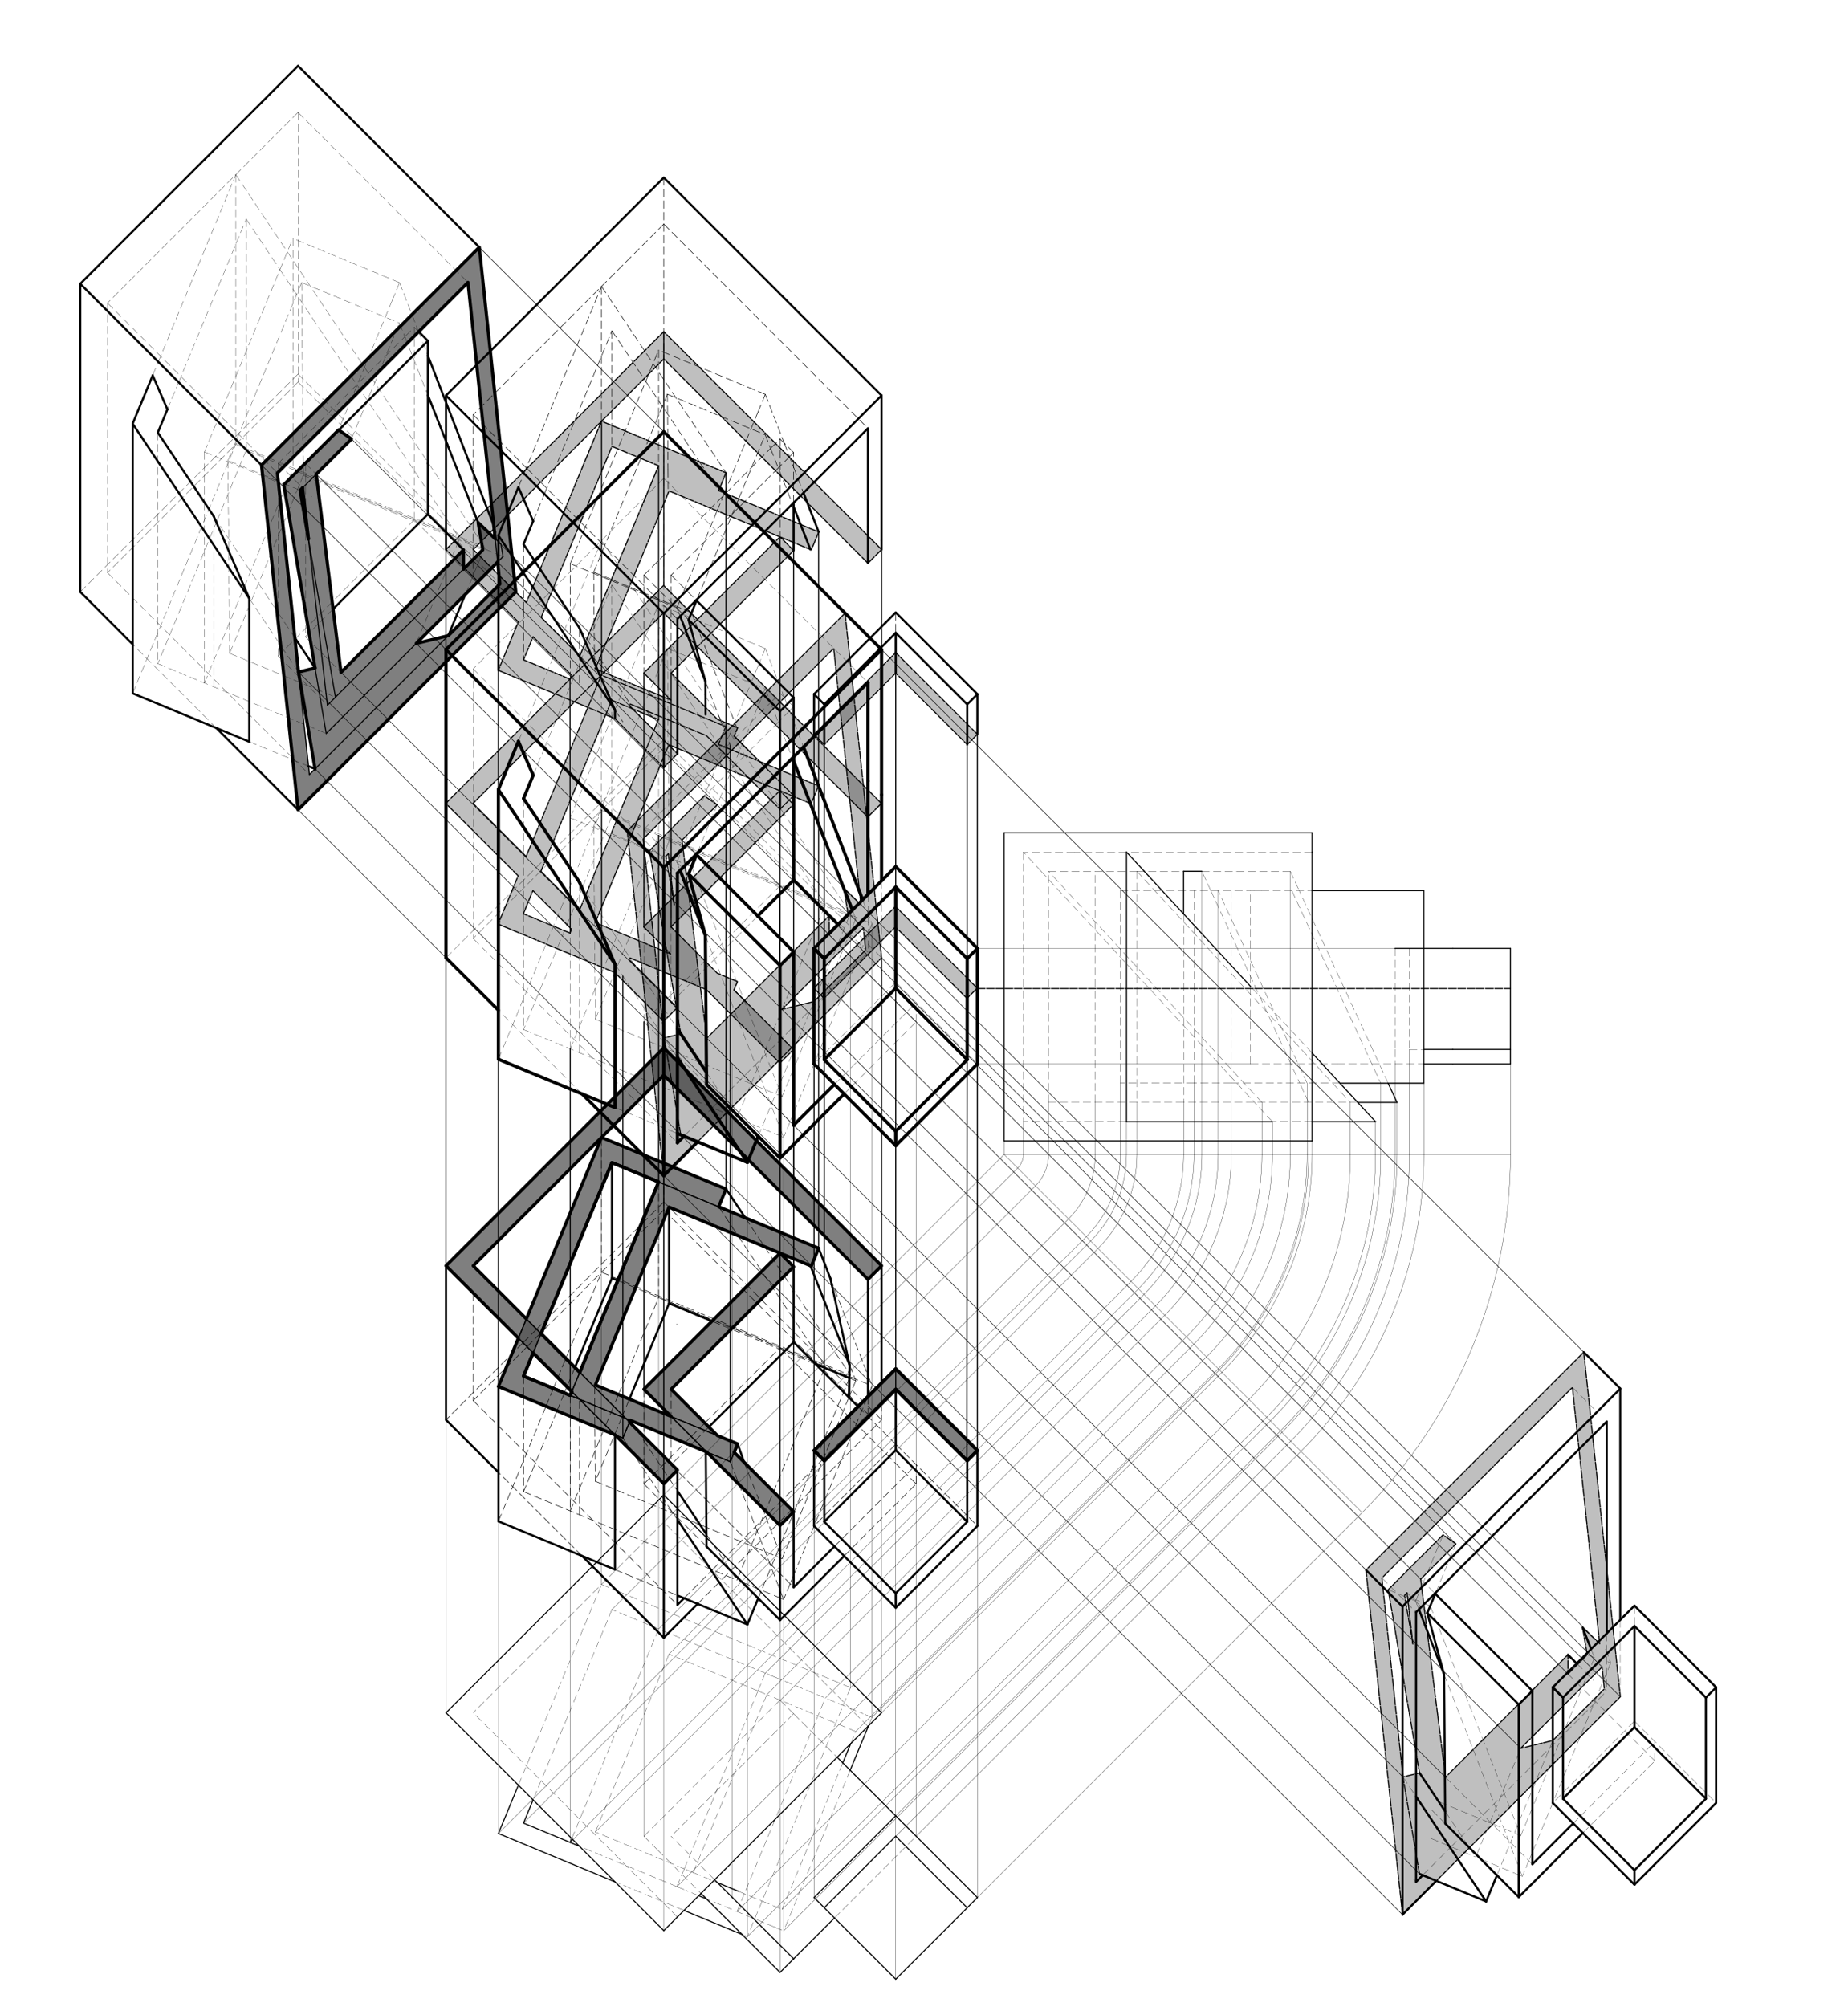 <?xml version="1.0" encoding="utf-8"?>
<!-- Generator: Adobe Illustrator 24.2.1, SVG Export Plug-In . SVG Version: 6.00 Build 0)  -->
<svg version="1.1" xmlns="http://www.w3.org/2000/svg" xmlns:xlink="http://www.w3.org/1999/xlink" x="0px" y="0px"
	 viewBox="0 0 1728 1875.91" style="enable-background:new 0 0 1728 1875.91;" xml:space="preserve">
<style type="text/css">
	.st0{fill:none;stroke:#000000;stroke-width:0.25;stroke-linecap:round;stroke-linejoin:round;}
	.st1{fill:none;stroke:#000000;stroke-width:0.25;stroke-linecap:round;stroke-linejoin:round;stroke-dasharray:7.2,3.6;}
	.st2{fill:none;stroke:#000000;stroke-linecap:round;stroke-linejoin:round;}
	.st3{fill:none;stroke:#000000;stroke-width:0.5;stroke-linecap:round;stroke-linejoin:round;}
	.st4{opacity:0.25;}
	.st5{stroke:#000000;stroke-linecap:round;stroke-linejoin:round;}
	.st6{fill:none;stroke:#000000;stroke-linecap:round;stroke-linejoin:round;stroke-dasharray:7.2,1.44;}
	.st7{fill:none;stroke:#000000;stroke-width:2;stroke-linecap:round;stroke-linejoin:round;}
	.st8{opacity:0.5;}
	.st9{fill:none;stroke:#000000;stroke-width:3;stroke-linecap:round;stroke-linejoin:round;}
	.st10{fill:none;stroke:#000000;stroke-width:0.5;stroke-linecap:round;stroke-linejoin:round;stroke-dasharray:7.2,3.6;}
</style>
<g id="OrthographicView">
	<g id="Projection_1_">
		<path class="st0" d="M1142.56,1282.69c54.01-54.01,84.35-127.26,84.35-203.65"/>
		<line class="st0" x1="938.91" y1="1079.04" x2="1412.39" y2="1079.04"/>
		<line class="st0" x1="1317.89" y1="980.92" x2="1317.89" y2="1079.04"/>
		<path class="st0" d="M1197.34,1337.47c68.54-68.54,107.05-161.5,107.05-258.43"/>
		<path class="st0" d="M1206.89,1347.02c71.07-71.07,111-167.47,111-267.98"/>
		<path class="st0" d="M1019.83,1159.96c21.46-21.46,33.52-50.57,33.52-80.92"/>
		<line class="st0" x1="1206.89" y1="1347.02" x2="837.57" y2="1716.34"/>
		<path class="st0" d="M1184.46,1324.59c65.12-65.12,101.71-153.45,101.71-245.55"/>
		<line class="st0" x1="837.57" y1="1697.25" x2="1197.34" y2="1337.47"/>
		<line class="st0" x1="1273.71" y1="1413.84" x2="913.93" y2="1773.62"/>
		<path class="st0" d="M1198.69,1338.82c68.9-68.9,107.61-162.34,107.61-259.78"/>
		<line class="st0" x1="1216.44" y1="1356.56" x2="856.66" y2="1716.34"/>
		<line class="st0" x1="1198.69" y1="1338.82" x2="732.74" y2="1804.77"/>
		<path class="st0" d="M1216.44,1356.56c73.6-73.6,114.95-173.43,114.95-277.52"/>
		<path class="st0" d="M1273.71,1413.84c88.79-88.79,138.68-209.23,138.68-334.8"/>
		<line class="st0" x1="1053.35" y1="1048.42" x2="1053.35" y2="1079.04"/>
		<line class="st0" x1="1226.91" y1="1066.42" x2="1226.91" y2="1079.04"/>
		<line class="st0" x1="1306.3" y1="1030.42" x2="1306.3" y2="1079.04"/>
		<line class="st0" x1="1331.39" y1="1012.42" x2="1331.39" y2="1079.04"/>
		<line class="st0" x1="1286.17" y1="1048.42" x2="1286.17" y2="1079.04"/>
		<line class="st0" x1="1184.46" y1="1324.59" x2="698.83" y2="1810.21"/>
		<line class="st0" x1="1142.56" y1="1282.69" x2="824.33" y2="1600.91"/>
		<line class="st0" x1="1019.83" y1="1159.96" x2="466.02" y2="1713.77"/>
		<line class="st0" x1="938.91" y1="1079.04" x2="620.69" y2="1397.27"/>
		<line class="st0" x1="951.64" y1="1091.77" x2="620.69" y2="1422.72"/>
		<line class="st0" x1="968.27" y1="1108.4" x2="572.19" y2="1504.47"/>
		<line class="st0" x1="999.14" y1="1139.26" x2="615.85" y2="1522.55"/>
		<line class="st0" x1="1412.39" y1="994.42" x2="1412.39" y2="1079.04"/>
		<line class="st0" x1="938.91" y1="1079.04" x2="1273.71" y2="1413.84"/>
		<line class="st0" x1="1015.77" y1="1155.89" x2="625.59" y2="1546.07"/>
		<line class="st0" x1="938.91" y1="1066.42" x2="938.91" y2="1079.04"/>
		<line class="st0" x1="956.91" y1="1048.42" x2="956.91" y2="1079.04"/>
		<line class="st0" x1="980.43" y1="1030.42" x2="980.43" y2="1079.04"/>
		<line class="st0" x1="1024.08" y1="1030.42" x2="1024.08" y2="1079.04"/>
		<line class="st0" x1="1047.6" y1="1012.42" x2="1047.6" y2="1079.04"/>
		<line class="st0" x1="1063.09" y1="1030.42" x2="1063.09" y2="1079.04"/>
		<line class="st0" x1="1106.74" y1="1030.42" x2="1106.74" y2="1079.04"/>
		<line class="st0" x1="1026.72" y1="1166.85" x2="489.53" y2="1704.03"/>
		<line class="st0" x1="1116.48" y1="1012.42" x2="1116.48" y2="1079.04"/>
		<line class="st0" x1="1151.39" y1="1012.42" x2="1151.39" y2="1079.04"/>
		<line class="st0" x1="1206.52" y1="814.42" x2="1206.52" y2="1079.04"/>
		<line class="st0" x1="1291.1" y1="1012.42" x2="1291.1" y2="1079.04"/>
		<line class="st0" x1="1262.65" y1="1030.42" x2="1262.65" y2="1079.04"/>
		<line class="st0" x1="1223.64" y1="1030.42" x2="1223.64" y2="1079.04"/>
		<line class="st0" x1="1222.21" y1="1012.42" x2="1222.21" y2="1079.04"/>
		<line class="st0" x1="1189.73" y1="1048.42" x2="1189.73" y2="1079.04"/>
		<line class="st0" x1="1179.99" y1="1030.42" x2="1179.99" y2="1079.04"/>
		<path class="st0" d="M951.64,1091.77c3.38-3.38,5.27-7.95,5.27-12.73"/>
		<line class="st0" x1="1057.58" y1="1197.71" x2="533.19" y2="1722.11"/>
		<path class="st0" d="M968.27,1108.4c7.79-7.79,12.16-18.35,12.16-29.36"/>
		<path class="st0" d="M999.14,1139.26c15.97-15.97,24.95-37.64,24.95-60.22"/>
		<path class="st0" d="M1015.77,1155.89c20.38-20.38,31.83-48.03,31.83-76.85"/>
		<path class="st0" d="M1026.72,1166.85c23.29-23.29,36.37-54.87,36.37-87.81"/>
		<path class="st0" d="M1089.16,1229.29c39.85-39.85,62.23-93.89,62.23-150.25"/>
		<path class="st0" d="M1057.58,1197.71c31.47-31.47,49.16-74.16,49.16-118.67"/>
		<path class="st0" d="M1064.47,1204.6c33.3-33.3,52.01-78.47,52.01-125.56"/>
		<line class="st0" x1="1064.47" y1="1204.6" x2="556.7" y2="1712.37"/>
		<path class="st0" d="M1109.38,1249.51c45.21-45.21,70.61-106.53,70.61-170.47"/>
		<path class="st0" d="M1116.27,1256.4c47.04-47.04,73.46-110.83,73.46-177.35"/>
		<path class="st0" d="M1128.14,1268.27c50.19-50.19,78.38-118.25,78.38-189.23"/>
		<path class="st0" d="M1139.24,1279.36c53.13-53.13,82.98-125.19,82.98-200.32"/>
		<path class="st0" d="M1140.24,1280.37c53.4-53.4,83.39-125.82,83.39-201.33"/>
		<path class="st0" d="M1167.83,1307.96c60.71-60.71,94.82-143.06,94.82-228.92"/>
		<path class="st0" d="M1187.94,1328.07c66.05-66.05,103.15-155.63,103.15-249.03"/>
		<path class="st0" d="M1080.44,1220.57c37.54-37.54,58.62-88.45,58.62-141.53"/>
		<path class="st0" d="M1069.69,1209.82c34.68-34.68,54.17-81.73,54.17-130.78"/>
		<line class="st0" x1="1089.16" y1="1229.29" x2="729.38" y2="1589.4"/>
		<line class="st0" x1="715.62" y1="1563.88" x2="1069.69" y2="1209.82"/>
		<line class="st0" x1="717.05" y1="1583.96" x2="1080.44" y2="1220.57"/>
		<line class="st0" x1="1139.06" y1="1079.04" x2="1139.06" y2="832.42"/>
		<line class="st0" x1="1123.86" y1="814.42" x2="1123.86" y2="1079.04"/>
		<line class="st0" x1="1109.38" y1="1249.51" x2="771.75" y2="1587.13"/>
		<line class="st0" x1="1187.94" y1="1328.07" x2="731.32" y2="1784.7"/>
		<line class="st0" x1="1116.27" y1="1256.4" x2="795.27" y2="1577.39"/>
		<line class="st0" x1="1167.83" y1="1307.96" x2="689.09" y2="1786.69"/>
		<line class="st0" x1="815.4" y1="1605.21" x2="1140.24" y2="1280.37"/>
		<line class="st0" x1="1139.24" y1="1279.36" x2="800.2" y2="1618.4"/>
		<line class="st0" x1="1128.14" y1="1268.27" x2="632.96" y2="1763.44"/>
		<line class="st0" x1="1304.39" y1="994.42" x2="1304.39" y2="1079.04"/>
	</g>
	<g id="Hidden_3_">
		<line class="st1" x1="1304.39" y1="886.42" x2="1304.39" y2="980.92"/>
		<line class="st1" x1="1304.39" y1="980.92" x2="1304.39" y2="994.42"/>
		<line class="st1" x1="1250.39" y1="994.42" x2="1304.39" y2="994.42"/>
		<line class="st1" x1="1169.39" y1="994.42" x2="1250.39" y2="994.42"/>
		<line class="st1" x1="1317.89" y1="980.92" x2="1331.39" y2="980.92"/>
		<line class="st1" x1="1304.39" y1="994.42" x2="1331.39" y2="994.42"/>
		<line class="st1" x1="632.96" y1="1763.44" x2="641.28" y2="1766.89"/>
		<line class="st1" x1="639.85" y1="1746.81" x2="632.96" y2="1763.44"/>
		<line class="st1" x1="648.17" y1="1750.26" x2="639.85" y2="1746.81"/>
		<line class="st1" x1="708.74" y1="1580.51" x2="717.05" y2="1583.96"/>
		<line class="st1" x1="648.17" y1="1750.26" x2="717.05" y2="1583.96"/>
		<line class="st1" x1="708.74" y1="1580.51" x2="639.85" y2="1746.81"/>
		<line class="st1" x1="1215.2" y1="1048.42" x2="1189.73" y2="1048.42"/>
		<line class="st1" x1="1226.91" y1="984.28" x2="1169.39" y2="922.02"/>
		<line class="st1" x1="1179.45" y1="832.42" x2="1172.59" y2="832.42"/>
		<line class="st1" x1="973.54" y1="814.42" x2="1173.1" y2="1030.42"/>
		<line class="st1" x1="723.94" y1="1567.33" x2="715.62" y2="1563.88"/>
		<line class="st1" x1="715.62" y1="1563.88" x2="708.74" y2="1580.51"/>
		<line class="st1" x1="724.43" y1="1801.33" x2="732.74" y2="1804.77"/>
		<line class="st1" x1="815.4" y1="1605.21" x2="807.09" y2="1601.77"/>
		<line class="st1" x1="724.43" y1="1801.33" x2="705.72" y2="1793.58"/>
		<line class="st1" x1="705.72" y1="1793.58" x2="704.13" y2="1792.92"/>
		<line class="st1" x1="704.13" y1="1792.92" x2="660.68" y2="1774.92"/>
		<line class="st1" x1="1053.35" y1="1048.42" x2="1004.6" y2="1048.42"/>
		<line class="st1" x1="653.36" y1="1771.89" x2="641.28" y2="1766.89"/>
		<line class="st1" x1="648.17" y1="1750.26" x2="670.87" y2="1759.66"/>
		<line class="st1" x1="1053.35" y1="796.42" x2="1004.6" y2="796.42"/>
		<line class="st1" x1="690.61" y1="1767.84" x2="710.86" y2="1776.23"/>
		<line class="st1" x1="710.86" y1="1776.23" x2="712.61" y2="1776.95"/>
		<line class="st1" x1="712.61" y1="1776.95" x2="731.32" y2="1784.7"/>
		<line class="st1" x1="723.94" y1="1567.33" x2="807.09" y2="1601.77"/>
		<line class="st1" x1="800.2" y1="1618.4" x2="717.05" y2="1583.96"/>
		<line class="st1" x1="731.32" y1="1784.7" x2="788.05" y2="1647.74"/>
		<line class="st1" x1="973.54" y1="814.42" x2="956.91" y2="796.42"/>
		<line class="st1" x1="795.5" y1="1629.74" x2="800.2" y2="1618.4"/>
		<line class="st1" x1="639.85" y1="1746.81" x2="556.7" y2="1712.37"/>
		<line class="st1" x1="625.59" y1="1546.07" x2="556.7" y2="1712.37"/>
		<line class="st1" x1="708.74" y1="1580.51" x2="625.59" y2="1546.07"/>
		<line class="st1" x1="815.4" y1="1605.21" x2="812.13" y2="1613.11"/>
		<line class="st1" x1="1189.73" y1="1048.42" x2="1173.1" y2="1030.42"/>
		<line class="st1" x1="794.94" y1="1654.62" x2="732.74" y2="1804.77"/>
		<line class="st1" x1="632.96" y1="1763.44" x2="541.81" y2="1725.69"/>
		<line class="st1" x1="1179.45" y1="832.42" x2="1226.91" y2="832.42"/>
		<line class="st1" x1="615.85" y1="1522.55" x2="534.67" y2="1718.54"/>
		<line class="st1" x1="1169.39" y1="994.42" x2="1169.39" y2="832.42"/>
		<line class="st1" x1="1151.39" y1="832.42" x2="1151.39" y2="1012.42"/>
		<line class="st1" x1="614.83" y1="1729.07" x2="602.1" y2="1716.34"/>
		<line class="st1" x1="614.83" y1="1703.62" x2="602.1" y2="1716.34"/>
		<line class="st1" x1="780.29" y1="1792.71" x2="856.66" y2="1716.34"/>
		<line class="st1" x1="742.11" y1="1601.79" x2="782.78" y2="1642.47"/>
		<line class="st1" x1="1252.91" y1="1012.42" x2="1197.75" y2="1012.42"/>
		<line class="st1" x1="668.23" y1="1757.02" x2="627.55" y2="1716.34"/>
		<line class="st1" x1="742.11" y1="1601.79" x2="627.55" y2="1716.34"/>
		<line class="st1" x1="729.38" y1="1589.06" x2="742.11" y2="1601.79"/>
		<line class="st1" x1="1024.08" y1="1030.42" x2="1024.08" y2="814.42"/>
		<line class="st1" x1="614.83" y1="1729.07" x2="655.5" y2="1769.75"/>
		<line class="st1" x1="1063.09" y1="814.42" x2="1106.74" y2="814.42"/>
		<line class="st1" x1="980.43" y1="814.42" x2="1063.09" y2="814.42"/>
		<line class="st1" x1="1063.09" y1="814.42" x2="1063.09" y2="1030.42"/>
		<line class="st1" x1="1063.09" y1="1030.42" x2="980.43" y2="1030.42"/>
		<line class="st1" x1="980.43" y1="1030.42" x2="980.43" y2="814.42"/>
		<line class="st1" x1="1179.99" y1="1030.42" x2="980.43" y2="814.42"/>
		<line class="st1" x1="1106.74" y1="1030.42" x2="1063.09" y2="1030.42"/>
		<line class="st1" x1="1063.09" y1="814.42" x2="1262.65" y2="1030.42"/>
		<line class="st1" x1="1206.52" y1="814.42" x2="1123.86" y2="814.42"/>
		<line class="st1" x1="1106.74" y1="854.21" x2="1106.74" y2="1030.42"/>
		<line class="st1" x1="1269.54" y1="1030.42" x2="1106.74" y2="1030.42"/>
		<line class="st1" x1="1047.6" y1="1012.42" x2="1047.6" y2="832.42"/>
		<line class="st1" x1="1047.6" y1="832.42" x2="1116.48" y2="832.42"/>
		<line class="st1" x1="956.91" y1="796.42" x2="956.91" y2="1048.42"/>
		<line class="st1" x1="1226.91" y1="796.42" x2="1053.35" y2="796.42"/>
		<line class="st1" x1="1004.6" y1="796.42" x2="956.91" y2="796.42"/>
		<line class="st1" x1="1226.91" y1="1048.42" x2="1215.2" y2="1048.42"/>
		<line class="st1" x1="729.38" y1="1589.06" x2="614.83" y2="1703.62"/>
		<line class="st1" x1="1172.59" y1="832.42" x2="1116.48" y2="832.42"/>
		<line class="st1" x1="693.94" y1="1808.18" x2="698.83" y2="1810.21"/>
		<line class="st1" x1="795.27" y1="1577.39" x2="778.64" y2="1570.5"/>
		<line class="st1" x1="1116.48" y1="832.42" x2="1116.48" y2="1012.42"/>
		<line class="st1" x1="579.08" y1="1487.84" x2="562.45" y2="1480.96"/>
		<line class="st1" x1="1151.39" y1="1012.42" x2="1116.48" y2="1012.42"/>
		<line class="st1" x1="484.73" y1="1668.6" x2="562.45" y2="1480.96"/>
		<line class="st1" x1="579.08" y1="1487.84" x2="778.64" y2="1570.5"/>
		<line class="st1" x1="1116.48" y1="1012.42" x2="1047.6" y2="1012.42"/>
		<line class="st1" x1="639.58" y1="1785.67" x2="575.07" y2="1758.95"/>
		<line class="st1" x1="1222.21" y1="1012.42" x2="1139.06" y2="832.42"/>
		<line class="st1" x1="795.27" y1="1577.39" x2="698.83" y2="1810.21"/>
		<line class="st1" x1="572.19" y1="1504.47" x2="498.5" y2="1682.38"/>
		<line class="st1" x1="1132.17" y1="832.42" x2="1215.32" y2="1012.42"/>
		<line class="st1" x1="615.85" y1="1522.55" x2="572.19" y2="1504.47"/>
		<line class="st1" x1="1207.95" y1="832.42" x2="1291.1" y2="1012.42"/>
		<line class="st1" x1="689.09" y1="1786.69" x2="771.75" y2="1587.13"/>
		<line class="st1" x1="1297.98" y1="1012.42" x2="1214.83" y2="832.42"/>
		<line class="st1" x1="1223.64" y1="1030.42" x2="1215.32" y2="1012.42"/>
		<line class="st1" x1="1132.17" y1="832.42" x2="1123.86" y2="814.42"/>
		<line class="st1" x1="1206.52" y1="814.42" x2="1214.83" y2="832.42"/>
		<line class="st1" x1="1317.89" y1="886.42" x2="1317.89" y2="980.92"/>
		<line class="st1" x1="620.69" y1="1422.72" x2="442.5" y2="1600.91"/>
		<line class="st1" x1="811.6" y1="1613.64" x2="620.69" y2="1422.72"/>
		<line class="st1" x1="633.41" y1="1791.83" x2="442.5" y2="1600.91"/>
		<line class="st1" x1="715.62" y1="1563.88" x2="615.85" y2="1522.55"/>
		<line class="st1" x1="1004.6" y1="1048.42" x2="956.91" y2="1048.42"/>
		<line class="st1" x1="1151.39" y1="1012.42" x2="1197.75" y2="1012.42"/>
	</g>
	<g id="VisibleHeavy_3_">
		<line class="st2" x1="811.6" y1="1613.64" x2="633.41" y2="1791.83"/>
		<line class="st2" x1="633.41" y1="1791.83" x2="620.69" y2="1804.56"/>
		<line class="st2" x1="824.33" y1="1600.91" x2="811.6" y2="1613.64"/>
		<line class="st2" x1="1297.98" y1="1012.42" x2="1306.3" y2="1030.42"/>
		<line class="st2" x1="824.33" y1="1600.91" x2="620.69" y2="1397.27"/>
		<line class="st2" x1="620.69" y1="1397.27" x2="417.04" y2="1600.91"/>
		<line class="st2" x1="489.53" y1="1704.03" x2="533.19" y2="1722.11"/>
		<line class="st2" x1="498.5" y1="1682.38" x2="489.53" y2="1704.03"/>
		<line class="st2" x1="575.07" y1="1758.95" x2="482.65" y2="1720.66"/>
		<line class="st2" x1="682.2" y1="1803.32" x2="639.58" y2="1785.67"/>
		<line class="st2" x1="466.02" y1="1713.77" x2="484.73" y2="1668.6"/>
		<line class="st2" x1="466.02" y1="1713.77" x2="482.65" y2="1720.66"/>
		<line class="st2" x1="682.2" y1="1803.32" x2="693.94" y2="1808.18"/>
		<line class="st2" x1="1226.91" y1="1066.42" x2="938.91" y2="1066.42"/>
		<line class="st2" x1="1226.91" y1="1048.42" x2="1226.91" y2="1066.42"/>
		<line class="st2" x1="1306.3" y1="1030.42" x2="1269.54" y2="1030.42"/>
		<line class="st2" x1="1226.91" y1="778.42" x2="1226.91" y2="796.42"/>
		<line class="st2" x1="1106.74" y1="814.42" x2="1106.74" y2="854.21"/>
		<line class="st2" x1="1226.91" y1="778.42" x2="938.91" y2="778.42"/>
		<line class="st2" x1="938.91" y1="778.42" x2="938.91" y2="1066.42"/>
		<line class="st2" x1="1123.86" y1="814.42" x2="1106.74" y2="814.42"/>
		<line class="st2" x1="655.5" y1="1769.75" x2="729.38" y2="1843.62"/>
		<line class="st2" x1="742.11" y1="1830.89" x2="729.38" y2="1843.62"/>
		<line class="st2" x1="1331.39" y1="1012.42" x2="1252.91" y2="1012.42"/>
		<line class="st2" x1="782.78" y1="1642.47" x2="799.38" y2="1659.07"/>
		<line class="st2" x1="1226.91" y1="796.42" x2="1226.91" y2="1048.42"/>
		<line class="st2" x1="1331.39" y1="994.42" x2="1331.39" y2="1012.42"/>
		<line class="st2" x1="534.67" y1="1718.54" x2="533.19" y2="1722.11"/>
		<line class="st2" x1="1331.39" y1="832.42" x2="1331.39" y2="994.42"/>
		<line class="st2" x1="541.81" y1="1725.69" x2="533.19" y2="1722.11"/>
		<line class="st2" x1="1269.54" y1="1030.42" x2="1286.17" y2="1048.42"/>
		<line class="st2" x1="812.13" y1="1613.11" x2="794.94" y2="1654.62"/>
		<line class="st2" x1="1053.35" y1="796.42" x2="1069.98" y2="814.42"/>
		<line class="st2" x1="788.05" y1="1647.74" x2="795.5" y2="1629.74"/>
		<line class="st2" x1="670.87" y1="1759.66" x2="690.61" y2="1767.84"/>
		<line class="st2" x1="1053.35" y1="796.42" x2="1053.35" y2="1048.42"/>
		<line class="st2" x1="660.68" y1="1774.92" x2="653.36" y2="1771.89"/>
		<line class="st2" x1="684.83" y1="1773.62" x2="668.23" y2="1757.02"/>
		<line class="st2" x1="1269.54" y1="1030.42" x2="1226.91" y2="984.28"/>
		<line class="st2" x1="799.38" y1="1811.8" x2="761.2" y2="1773.62"/>
		<line class="st2" x1="828.02" y1="1706.8" x2="761.2" y2="1773.62"/>
		<line class="st2" x1="1169.39" y1="922.02" x2="1069.98" y2="814.42"/>
		<line class="st2" x1="1286.17" y1="1048.42" x2="1226.91" y2="1048.42"/>
		<line class="st2" x1="913.93" y1="1773.62" x2="847.11" y2="1706.8"/>
		<line class="st2" x1="1189.73" y1="1048.42" x2="1053.35" y2="1048.42"/>
		<line class="st2" x1="684.83" y1="1773.62" x2="742.11" y2="1830.89"/>
		<line class="st2" x1="799.38" y1="1659.07" x2="837.57" y2="1697.25"/>
		<line class="st2" x1="913.93" y1="1773.62" x2="904.39" y2="1783.17"/>
		<line class="st2" x1="904.39" y1="1783.17" x2="837.57" y2="1849.99"/>
		<line class="st2" x1="799.38" y1="1811.8" x2="837.57" y2="1849.99"/>
		<line class="st2" x1="770.74" y1="1783.17" x2="837.57" y2="1716.34"/>
		<line class="st2" x1="904.39" y1="1783.17" x2="837.57" y2="1716.34"/>
		<line class="st2" x1="828.02" y1="1706.8" x2="837.57" y2="1697.25"/>
		<line class="st2" x1="1331.39" y1="994.42" x2="1358.39" y2="994.42"/>
		<line class="st2" x1="847.11" y1="1706.8" x2="837.57" y2="1697.25"/>
		<line class="st2" x1="1331.39" y1="980.92" x2="1358.39" y2="980.92"/>
		<line class="st2" x1="1226.91" y1="832.42" x2="1250.39" y2="832.42"/>
		<line class="st2" x1="1304.39" y1="886.42" x2="1358.39" y2="886.42"/>
		<line class="st2" x1="1250.39" y1="832.42" x2="1331.39" y2="832.42"/>
		<line class="st2" x1="1358.39" y1="994.42" x2="1412.39" y2="994.42"/>
		<line class="st2" x1="1412.39" y1="980.92" x2="1412.39" y2="886.42"/>
		<line class="st2" x1="1412.39" y1="886.42" x2="1358.39" y2="886.42"/>
		<line class="st2" x1="1412.39" y1="980.92" x2="1412.39" y2="994.42"/>
		<line class="st2" x1="1358.39" y1="980.92" x2="1412.39" y2="980.92"/>
		<line class="st2" x1="620.69" y1="1804.56" x2="417.04" y2="1600.91"/>
		<line class="st2" x1="742.11" y1="1830.89" x2="780.29" y2="1792.71"/>
	</g>
</g>
<g id="PlanOblique-OblCut">
	<g id="Hidden">
		<line class="st1" x1="1298.08" y1="1485.86" x2="1323.72" y2="1496.48"/>
		<line class="st1" x1="1349.35" y1="1434.59" x2="1330.61" y2="1479.85"/>
		<line class="st1" x1="1342.55" y1="1488.51" x2="1361.38" y2="1443.05"/>
		<line class="st1" x1="1338.12" y1="1718.44" x2="1379.86" y2="1735.73"/>
		<line class="st1" x1="1337.38" y1="1500.99" x2="1313.38" y2="1491.05"/>
		<line class="st1" x1="1346.41" y1="1684.4" x2="1422.07" y2="1715.73"/>
		<line class="st1" x1="1311.86" y1="1660.9" x2="1324.16" y2="1679.3"/>
		<line class="st1" x1="278.69" y1="357.05" x2="100.5" y2="535.24"/>
		<line class="st1" x1="1399.74" y1="1752.78" x2="1451.88" y2="1626.91"/>
		<line class="st1" x1="1380.69" y1="1733.73" x2="1421.93" y2="1634.18"/>
		<line class="st1" x1="1490.95" y1="1549.44" x2="1484.18" y2="1546.63"/>
		<line class="st1" x1="285.57" y1="433.16" x2="285.57" y2="595.16"/>
		<line class="st1" x1="1500.21" y1="1578.58" x2="1502.35" y2="1580.71"/>
		<line class="st1" x1="1322.02" y1="1756.77" x2="1324.16" y2="1758.9"/>
		<line class="st1" x1="1470.33" y1="1296.7" x2="1493.35" y2="1319.71"/>
		<line class="st1" x1="1292.14" y1="1474.89" x2="1324.16" y2="1506.9"/>
		<line class="st1" x1="1502.35" y1="1526.78" x2="1502.35" y2="1580.71"/>
		<line class="st1" x1="1515.07" y1="1514.05" x2="1515.07" y2="1585.98"/>
		<line class="st1" x1="199.85" y1="641.99" x2="199.85" y2="482.58"/>
		<line class="st1" x1="359.89" y1="333.38" x2="378.98" y2="314.29"/>
		<polyline class="st1" points="1356.85,1726.2 1366.83,1716.23 1402.87,1680.19 1448.86,1634.2 		"/>
		<polyline class="st1" points="1343.08,1757.98 1363.25,1737.81 1369.58,1731.48 1374.04,1727.02 1390.14,1710.92 1436.13,1664.93 
					"/>
		<line class="st1" x1="1436.13" y1="1664.93" x2="1515.07" y2="1585.98"/>
		<line class="st1" x1="378.98" y1="314.29" x2="387.39" y2="305.88"/>
		<line class="st1" x1="1448.86" y1="1634.2" x2="1502.35" y2="1580.71"/>
		<line class="st1" x1="1330.35" y1="1752.71" x2="1356.04" y2="1727.02"/>
		<polyline class="st1" points="167.06,357.26 169.24,351.99 230.22,204.78 		"/>
		<line class="st1" x1="1501.19" y1="1541.43" x2="1506.16" y2="1554.25"/>
		<line class="st1" x1="1503.12" y1="1552.99" x2="1506.16" y2="1554.25"/>
		<polyline class="st1" points="1315.69,1488.73 1318.74,1491.78 1320.7,1493.75 1324.84,1497.88 1332.06,1505.11 		"/>
		<line class="st1" x1="1332.06" y1="1505.11" x2="1334.18" y2="1507.22"/>
		<polyline class="st1" points="1474.32,1554.8 1483.87,1564.35 1490.14,1570.62 		"/>
		<polyline class="st1" points="1487.77,1541.36 1490.14,1547.36 1490.95,1549.44 		"/>
		<polyline class="st1" points="1328.42,1476.01 1330.66,1478.25 1333.78,1481.36 1336.31,1483.9 1341.64,1489.22 		"/>
		<line class="st1" x1="1338.88" y1="1691.93" x2="1351.43" y2="1704.47"/>
		<line class="st1" x1="1471.04" y1="1704.26" x2="1547.41" y2="1627.9"/>
		<line class="st1" x1="1480.04" y1="1713.26" x2="1547.41" y2="1645.9"/>
		<line class="st1" x1="1351.61" y1="1661.2" x2="1432.86" y2="1742.45"/>
		<line class="st1" x1="482.33" y1="553.24" x2="278.69" y2="349.6"/>
		<line class="st1" x1="1528.32" y1="1608.8" x2="1604.69" y2="1685.17"/>
		<line class="st1" x1="1466.16" y1="1564.65" x2="1547.41" y2="1645.9"/>
		<line class="st1" x1="387.39" y1="305.88" x2="387.39" y2="485.88"/>
		<polyline class="st1" points="148.01,338.21 150.2,332.94 220.48,163.26 		"/>
		<polyline class="st1" points="202.28,680.48 137.47,615.67 124.05,602.25 		"/>
		<line class="st1" x1="278.69" y1="105.05" x2="437.59" y2="263.96"/>
		<line class="st1" x1="278.69" y1="105.05" x2="100.5" y2="283.24"/>
		<line class="st1" x1="278.69" y1="105.05" x2="278.69" y2="357.05"/>
		<polyline class="st1" points="260.11,433.16 273.86,419.41 283.32,409.95 333.38,359.89 359.89,333.38 		"/>
		<polyline class="st1" points="260.11,433.16 260.11,440.79 260.11,448.25 260.11,468.37 260.11,529.82 260.11,613.16 		"/>
		<line class="st1" x1="435.17" y1="555.46" x2="453.3" y2="511.69"/>
		<line class="st1" x1="1528.32" y1="1608.8" x2="1451.95" y2="1685.17"/>
		<polyline class="st1" points="233.07,693.23 276.46,711.21 278.69,712.13 288.45,716.17 		"/>
		<polyline class="st1" points="199.85,482.58 260.11,572.78 275.73,596.14 		"/>
		<line class="st1" x1="461.69" y1="491.25" x2="468.45" y2="508.69"/>
		<polyline class="st1" points="316.77,401.96 315.38,403.34 285.57,433.16 		"/>
		<line class="st1" x1="387.39" y1="305.88" x2="391.53" y2="310.02"/>
		<line class="st1" x1="297.48" y1="583.25" x2="285.57" y2="595.16"/>
		<line class="st1" x1="311.46" y1="569.27" x2="297.48" y2="583.25"/>
		<line class="st1" x1="387.39" y1="485.88" x2="433.42" y2="531.91"/>
		<line class="st1" x1="285.57" y1="595.16" x2="318.87" y2="628.46"/>
		<line class="st1" x1="1528.32" y1="1500.8" x2="1528.32" y2="1519.9"/>
		<polyline class="st1" points="260.11,613.16 285.43,638.47 306.14,659.19 		"/>
		<line class="st1" x1="285.57" y1="433.16" x2="295.68" y2="443.27"/>
		<polyline class="st1" points="260.11,433.16 271.07,444.11 279.57,452.61 282.95,455.99 		"/>
		<line class="st1" x1="273.86" y1="438.85" x2="470.38" y2="520.25"/>
		<polyline class="st1" points="451.44,513.89 375.07,482.25 366.75,478.81 310,455.3 		"/>
		<line class="st1" x1="214.72" y1="610.67" x2="313.67" y2="651.66"/>
		<line class="st1" x1="1323.9" y1="1496.94" x2="1326.75" y2="1504.3"/>
		<line class="st1" x1="280.64" y1="458.31" x2="213.17" y2="430.36"/>
		<line class="st1" x1="1374.17" y1="1727.21" x2="1379.86" y2="1735.73"/>
		<line class="st1" x1="1351.34" y1="1693.04" x2="1374.17" y2="1727.21"/>
		<line class="st1" x1="191.2" y1="422.41" x2="265.34" y2="453.12"/>
		<polyline class="st1" points="1506.16,1554.25 1501.94,1564.43 1491.4,1589.88 1450.37,1688.94 1437.64,1719.67 1432.86,1731.21 
					"/>
		<polyline class="st1" points="1490.95,1549.44 1484.51,1564.99 1479.24,1577.72 1432.86,1689.69 		"/>
		<line class="st1" x1="1420.13" y1="1752.41" x2="1423.5" y2="1753.81"/>
		<line class="st1" x1="1384.69" y1="1737.73" x2="1420.13" y2="1752.41"/>
		<line class="st1" x1="1429.57" y1="1739.16" x2="1423.5" y2="1753.81"/>
		<line class="st1" x1="1432.86" y1="1731.21" x2="1429.57" y2="1739.16"/>
		<line class="st1" x1="1432.86" y1="1689.69" x2="1422.07" y2="1715.73"/>
		<line class="st1" x1="366.75" y1="280.81" x2="316.61" y2="401.85"/>
		<line class="st1" x1="328.64" y1="410.31" x2="373.52" y2="301.95"/>
		<line class="st1" x1="147.56" y1="620.33" x2="305.06" y2="685.57"/>
		<polyline class="st1" points="1350.3,1565.02 1356.84,1581.91 1358.93,1587.28 1410.37,1719.96 1420.13,1745.13 1423.5,1753.81 		
			"/>
		<line class="st1" x1="100.5" y1="283.24" x2="100.5" y2="535.24"/>
		<polyline class="st1" points="233.07,559.24 278.69,627.51 279.12,628.16 		"/>
		<line class="st1" x1="389.18" y1="601.44" x2="429.78" y2="503.43"/>
		<line class="st1" x1="1350.04" y1="1533.08" x2="1422.07" y2="1715.73"/>
		<line class="st1" x1="1337.38" y1="1500.99" x2="1350.04" y2="1533.08"/>
		<line class="st1" x1="343.61" y1="421.97" x2="467.47" y2="545.84"/>
		<line class="st1" x1="1330.61" y1="1479.85" x2="1323.72" y2="1496.48"/>
		<line class="st1" x1="273.53" y1="708.28" x2="289.28" y2="724.03"/>
		<polyline class="st1" points="100.5,283.24 248.27,431.01 259.4,442.15 		"/>
		<line class="st1" x1="100.5" y1="535.24" x2="273.53" y2="708.28"/>
		<line class="st1" x1="308.9" y1="456.48" x2="308.99" y2="456.58"/>
		<line class="st1" x1="1547.41" y1="1627.9" x2="1547.41" y2="1645.9"/>
		<polyline class="st1" points="191.2,469.64 191.2,485.95 191.2,496.58 191.2,514.98 191.2,638.41 		"/>
		<line class="st1" x1="191.2" y1="422.41" x2="191.2" y2="469.64"/>
		<line class="st1" x1="282.06" y1="264.06" x2="373.52" y2="301.95"/>
		<line class="st1" x1="273.86" y1="222.85" x2="273.86" y2="438.85"/>
		<line class="st1" x1="282.06" y1="264.06" x2="283.6" y2="444.37"/>
		<line class="st1" x1="213.17" y1="430.36" x2="214.72" y2="610.67"/>
		<line class="st1" x1="191.2" y1="638.41" x2="273.86" y2="438.85"/>
		<line class="st1" x1="283.6" y1="444.37" x2="214.72" y2="610.67"/>
		<line class="st1" x1="310" y1="455.3" x2="283.6" y2="444.37"/>
		<line class="st1" x1="373.64" y1="264.18" x2="366.75" y2="280.81"/>
		<line class="st1" x1="373.64" y1="264.18" x2="273.86" y2="222.85"/>
		<line class="st1" x1="191.2" y1="422.41" x2="273.86" y2="222.85"/>
		<line class="st1" x1="278.69" y1="357.05" x2="343.61" y2="421.97"/>
		<polyline class="st1" points="268.67,235.38 273.86,243.14 290.05,267.37 340.83,343.38 350.42,357.72 453.3,511.69 		"/>
		<polyline class="st1" points="261.78,252.01 273.86,270.08 277.38,275.35 282.22,282.59 333.95,360.01 343.53,374.35 
			429.78,503.43 		"/>
		<line class="st1" x1="230.22" y1="204.78" x2="261.78" y2="252.01"/>
		<line class="st1" x1="220.48" y1="163.26" x2="268.67" y2="235.38"/>
		<polyline class="st1" points="230.22,328.2 230.22,389.2 230.22,420.78 		"/>
		<line class="st1" x1="230.22" y1="204.78" x2="230.22" y2="328.2"/>
		<line class="st1" x1="202.79" y1="486.99" x2="230.22" y2="420.78"/>
		<line class="st1" x1="202.79" y1="486.99" x2="147.56" y2="620.33"/>
		<line class="st1" x1="220.48" y1="163.26" x2="220.48" y2="415.26"/>
		<line class="st1" x1="147.56" y1="404.33" x2="147.56" y2="620.33"/>
		<line class="st1" x1="156.54" y1="382.66" x2="167.06" y2="357.26"/>
		<line class="st1" x1="230.22" y1="420.78" x2="429.78" y2="503.43"/>
		<line class="st1" x1="220.48" y1="415.26" x2="453.3" y2="511.69"/>
		<line class="st1" x1="124.05" y1="648.07" x2="220.48" y2="415.26"/>
		<line class="st1" x1="142.77" y1="350.87" x2="148.01" y2="338.21"/>
		<polyline class="st1" points="391.34,309.82 396.24,322.48 400.12,332.48 		"/>
		<polyline class="st1" points="378.56,314.71 385.76,332.97 387.39,337.12 400.12,369.39 		"/>
		<line class="st1" x1="373.64" y1="264.18" x2="391.34" y2="309.82"/>
		<line class="st1" x1="373.52" y1="301.95" x2="378.56" y2="314.71"/>
		<line class="st1" x1="290.98" y1="463.74" x2="291.16" y2="464.2"/>
		<line class="st1" x1="260.11" y1="613.16" x2="387.39" y2="485.88"/>
		<line class="st1" x1="282.06" y1="264.06" x2="213.17" y2="430.36"/>
		<line class="st1" x1="278.69" y1="349.6" x2="75.04" y2="553.24"/>
	</g>
	<g id="Move-Horiz">
		<line class="st3" x1="775.41" y1="873.89" x2="1466.16" y2="1564.65"/>
		<line class="st3" x1="807.28" y1="867.32" x2="1498.04" y2="1558.07"/>
		<line class="st3" x1="670.62" y1="752.3" x2="1361.38" y2="1443.05"/>
		<line class="st3" x1="637.66" y1="785.25" x2="1328.42" y2="1476.01"/>
		<line class="st3" x1="660.86" y1="970.44" x2="1351.61" y2="1661.2"/>
		<line class="st3" x1="731.17" y1="943.43" x2="1421.93" y2="1634.18"/>
		<line class="st3" x1="621.1" y1="970.15" x2="1311.86" y2="1660.9"/>
		<line class="st3" x1="636.58" y1="1060.7" x2="1327.33" y2="1751.46"/>
		<line class="st3" x1="1515.07" y1="1585.98" x2="824.32" y2="895.23"/>
		<line class="st3" x1="1311.43" y1="1789.63" x2="620.67" y2="1098.87"/>
		<line class="st3" x1="1277.28" y1="1467.48" x2="620.67" y2="810.87"/>
		<line class="st3" x1="620.41" y1="691.58" x2="482.33" y2="553.24"/>
		<line class="st3" x1="417.03" y1="895.23" x2="278.69" y2="756.89"/>
		<line class="st3" x1="448.19" y1="231.1" x2="620.67" y2="403.58"/>
		<line class="st3" x1="244.54" y1="434.74" x2="417.03" y2="607.23"/>
		<line class="st3" x1="279.12" y1="628.16" x2="621.1" y2="970.15"/>
		<line class="st3" x1="294.59" y1="718.72" x2="636.58" y2="1060.7"/>
		<line class="st3" x1="465.3" y1="525.33" x2="807.28" y2="867.32"/>
		<line class="st3" x1="775.41" y1="873.89" x2="433.42" y2="531.91"/>
		<line class="st3" x1="731.17" y1="943.43" x2="389.18" y2="601.44"/>
		<line class="st3" x1="660.86" y1="970.44" x2="318.87" y2="628.46"/>
		<line class="st3" x1="637.66" y1="785.25" x2="295.68" y2="443.27"/>
		<line class="st3" x1="328.64" y1="410.31" x2="670.62" y2="752.3"/>
		<line class="st3" x1="804.97" y1="845.52" x2="462.99" y2="503.53"/>
		<line class="st3" x1="824.32" y1="607.23" x2="1480.93" y2="1263.84"/>
		<line class="st3" x1="804.97" y1="845.52" x2="1495.73" y2="1536.27"/>
	</g>
	<g id="CutHiddenHatch" class="st4">
		<path class="st5" d="M620.67,1098.87l-34.15-322.15l203.65-203.65l34.15,322.15L620.67,1098.87z M621.1,970.15l15.49-3.76
			l-29.26-171.28l51.27-51.27l12.02,8.46l-32.96,32.96l23.19,185.19l114.55-114.55v18l18.02-18.02l-4.33-25.36l15.88,15
			l-25.39-239.58L601.39,784.13L621.1,970.15z M807.28,867.32l-76.11,76.11l29.95-7.27l48.34-48.34L807.28,867.32z M630.38,845.69
			l-5.45-47.71l-2.31,2.31L630.38,845.69z"/>
		<path class="st5" d="M1311.43,1789.63l-34.15-322.15l203.65-203.65l34.15,322.15L1311.43,1789.63z M1495.73,1536.27l-25.39-239.58
			l-178.19,178.19l19.72,186.01l15.49-3.76l-29.26-171.28l51.27-51.27l12.02,8.46l-32.96,32.96l23.19,185.19l114.55-114.55v18
			l18.02-18.02l-4.33-25.36L1495.73,1536.27z M1321.14,1536.44l-5.45-47.71l-2.31,2.31L1321.14,1536.44z M1498.04,1558.07
			l-76.11,76.11l29.95-7.27l48.34-48.34L1498.04,1558.07z"/>
	</g>
	<g id="CutHidden">
		<polyline class="st6" points="1495.73,1536.27 1470.33,1296.7 1292.14,1474.89 1311.86,1660.9 		"/>
		<polyline class="st6" points="1451.88,1626.91 1500.21,1578.58 1498.04,1558.07 		"/>
		<polyline class="st6" points="1498.04,1558.07 1421.93,1634.18 1451.88,1626.91 		"/>
		<polyline class="st6" points="1466.16,1564.65 1484.18,1546.63 1479.85,1521.27 1495.73,1536.27 		"/>
		<polyline class="st6" points="1328.42,1476.01 1361.38,1443.05 1349.35,1434.59 1298.08,1485.86 1327.35,1657.14 		"/>
		<line class="st6" x1="1315.69" y1="1488.73" x2="1321.14" y2="1536.44"/>
		<polyline class="st6" points="1321.14,1536.44 1313.38,1491.05 1315.69,1488.73 		"/>
		<polyline class="st6" points="1327.33,1751.46 1311.86,1660.9 1327.35,1657.14 		"/>
		<polygon class="st6" points="1311.43,1789.63 1515.07,1585.98 1480.93,1263.84 1277.28,1467.48 		"/>
		<polyline class="st6" points="1328.42,1476.01 1351.61,1661.2 1466.16,1546.65 1466.16,1564.65 		"/>
		<polygon class="st6" points="620.67,1098.87 824.32,895.23 790.17,573.08 586.53,776.73 		"/>
		<polyline class="st6" points="636.58,1060.7 621.1,970.15 636.59,966.39 		"/>
		<polyline class="st6" points="630.38,845.69 622.63,800.29 624.94,797.98 		"/>
		<line class="st6" x1="624.94" y1="797.98" x2="630.38" y2="845.69"/>
		<polyline class="st6" points="637.66,785.25 670.62,752.3 658.6,743.84 607.33,795.11 636.59,966.39 		"/>
		<polyline class="st6" points="775.41,873.89 793.43,855.88 789.09,830.52 804.97,845.52 		"/>
		<polyline class="st6" points="807.28,867.32 731.17,943.43 761.12,936.16 		"/>
		<polyline class="st6" points="761.12,936.16 809.46,887.82 807.28,867.32 		"/>
		<polyline class="st6" points="804.97,845.52 779.58,605.94 601.39,784.13 621.1,970.15 		"/>
		<polyline class="st6" points="637.66,785.25 660.86,970.44 775.41,855.89 775.41,873.89 		"/>
	</g>
	<g id="VisibleHeavy">
		<line class="st7" x1="400.12" y1="365.46" x2="400.12" y2="318.6"/>
		<line class="st7" x1="244.54" y1="434.74" x2="75.04" y2="265.24"/>
		<line class="st7" x1="1432.86" y1="1580.45" x2="1420.13" y2="1593.18"/>
		<line class="st7" x1="1432.86" y1="1760.45" x2="1420.13" y2="1773.18"/>
		<line class="st7" x1="1432.86" y1="1760.45" x2="1441.86" y2="1751.45"/>
		<line class="st7" x1="1334.61" y1="1507.66" x2="1344.49" y2="1517.53"/>
		<line class="st7" x1="1334.61" y1="1507.66" x2="1337.38" y2="1500.99"/>
		<line class="st7" x1="291.42" y1="619.62" x2="294.61" y2="624.4"/>
		<line class="st7" x1="1344.49" y1="1517.53" x2="1420.13" y2="1593.18"/>
		<polyline class="st7" points="1351.43,1704.47 1382.16,1735.2 1420.13,1773.18 		"/>
		<line class="st7" x1="1334.61" y1="1507.66" x2="1350.3" y2="1565.02"/>
		<line class="st7" x1="1351.43" y1="1704.47" x2="1350.3" y2="1565.02"/>
		<line class="st7" x1="1432.86" y1="1580.45" x2="1432.86" y2="1742.45"/>
		<line class="st7" x1="1399.74" y1="1752.78" x2="1389.6" y2="1777.25"/>
		<polyline class="st7" points="1324.16,1679.3 1356.04,1727.02 1363.25,1737.81 1389.6,1777.25 		"/>
		<line class="st7" x1="1326.75" y1="1504.3" x2="1350.3" y2="1565.02"/>
		<line class="st7" x1="1337.38" y1="1500.99" x2="1342.55" y2="1488.51"/>
		<line class="st7" x1="418.15" y1="415.12" x2="447.11" y2="488.53"/>
		<line class="st7" x1="1341.73" y1="1489.32" x2="1432.86" y2="1580.45"/>
		<line class="st7" x1="400.12" y1="318.6" x2="396.66" y2="322.07"/>
		<line class="st7" x1="1595.14" y1="1586.72" x2="1595.14" y2="1681.22"/>
		<line class="st7" x1="1528.32" y1="1614.4" x2="1528.32" y2="1519.9"/>
		<line class="st7" x1="400.12" y1="433.16" x2="400.12" y2="365.46"/>
		<line class="st7" x1="400.12" y1="480.6" x2="433.42" y2="513.91"/>
		<line class="st7" x1="1451.95" y1="1577.17" x2="1451.95" y2="1685.17"/>
		<line class="st7" x1="147.56" y1="404.33" x2="199.85" y2="482.58"/>
		<line class="st7" x1="233.07" y1="559.24" x2="199.85" y2="482.58"/>
		<line class="st7" x1="400.12" y1="480.6" x2="400.12" y2="433.16"/>
		<line class="st7" x1="366.57" y1="514.16" x2="311.46" y2="569.27"/>
		<line class="st7" x1="1604.69" y1="1577.17" x2="1604.69" y2="1685.17"/>
		<line class="st7" x1="1461.5" y1="1681.22" x2="1490.14" y2="1709.86"/>
		<line class="st7" x1="1490.14" y1="1652.58" x2="1461.5" y2="1681.22"/>
		<line class="st7" x1="391.53" y1="310.02" x2="400.12" y2="318.6"/>
		<line class="st7" x1="341.89" y1="376.84" x2="316.77" y2="401.96"/>
		<polyline class="st7" points="1528.32,1614.4 1499.28,1643.44 1490.14,1652.58 		"/>
		<line class="st7" x1="428.25" y1="405.02" x2="461.69" y2="491.25"/>
		<polyline class="st7" points="1528.32,1748.04 1499.28,1719 1490.14,1709.86 		"/>
		<polyline class="st7" points="1490.14,1723.36 1499.28,1732.5 1528.32,1761.54 		"/>
		<line class="st7" x1="291.42" y1="619.62" x2="275.73" y2="596.14"/>
		<line class="st7" x1="1528.32" y1="1761.54" x2="1604.69" y2="1685.17"/>
		<line class="st7" x1="291.42" y1="717.4" x2="288.45" y2="716.17"/>
		<line class="st7" x1="1595.14" y1="1681.22" x2="1528.32" y2="1614.4"/>
		<line class="st7" x1="435.17" y1="555.46" x2="419.13" y2="594.17"/>
		<line class="st7" x1="1420.13" y1="1593.18" x2="1420.13" y2="1773.18"/>
		<polyline class="st7" points="124.05,648.07 202.28,680.48 233.07,693.23 		"/>
		<line class="st7" x1="124.05" y1="396.07" x2="233.07" y2="559.24"/>
		<line class="st7" x1="409.33" y1="356.24" x2="428.25" y2="405.02"/>
		<line class="st7" x1="400.12" y1="332.48" x2="409.33" y2="356.24"/>
		<line class="st7" x1="124.05" y1="396.07" x2="124.05" y2="648.07"/>
		<line class="st7" x1="233.07" y1="693.23" x2="233.07" y2="559.24"/>
		<line class="st7" x1="147.56" y1="404.33" x2="156.54" y2="382.66"/>
		<line class="st7" x1="400.12" y1="369.39" x2="418.15" y2="415.12"/>
		<line class="st7" x1="124.05" y1="396.07" x2="142.77" y2="350.87"/>
		<line class="st7" x1="156.54" y1="382.66" x2="142.77" y2="350.87"/>
		<line class="st7" x1="386.18" y1="332.55" x2="341.89" y2="376.84"/>
		<line class="st7" x1="124.05" y1="602.25" x2="75.04" y2="553.24"/>
		<line class="st7" x1="278.69" y1="756.89" x2="202.28" y2="680.48"/>
		<line class="st7" x1="1461.5" y1="1586.72" x2="1461.5" y2="1681.22"/>
		<line class="st7" x1="396.66" y1="322.07" x2="386.18" y2="332.55"/>
		<line class="st7" x1="400.12" y1="480.6" x2="366.57" y2="514.16"/>
		<line class="st7" x1="1528.32" y1="1748.04" x2="1528.32" y2="1761.54"/>
		<polyline class="st7" points="1515.07,1514.05 1515.07,1433.56 1515.07,1384.89 1515.07,1297.98 		"/>
		<line class="st7" x1="1595.14" y1="1681.22" x2="1528.32" y2="1748.04"/>
		<line class="st7" x1="1537.87" y1="1510.35" x2="1528.32" y2="1500.8"/>
		<line class="st7" x1="1518.77" y1="1510.35" x2="1528.32" y2="1500.8"/>
		<line class="st7" x1="278.69" y1="61.6" x2="75.04" y2="265.24"/>
		<line class="st7" x1="1595.14" y1="1586.72" x2="1528.32" y2="1519.9"/>
		<line class="st7" x1="448.19" y1="231.1" x2="278.69" y2="61.6"/>
		<line class="st7" x1="1461.5" y1="1586.72" x2="1528.32" y2="1519.9"/>
		<line class="st7" x1="1604.69" y1="1577.17" x2="1595.14" y2="1586.72"/>
		<line class="st7" x1="1604.69" y1="1577.17" x2="1537.87" y2="1510.35"/>
		<line class="st7" x1="1518.77" y1="1510.35" x2="1451.95" y2="1577.17"/>
		<line class="st7" x1="1451.95" y1="1577.17" x2="1461.5" y2="1586.72"/>
		<line class="st7" x1="1451.95" y1="1577.17" x2="1461.5" y2="1586.72"/>
		<line class="st7" x1="1451.95" y1="1685.17" x2="1490.14" y2="1723.36"/>
		<line class="st7" x1="1432.86" y1="1742.45" x2="1471.04" y2="1704.26"/>
		<line class="st7" x1="1441.86" y1="1751.45" x2="1480.04" y2="1713.26"/>
		<line class="st7" x1="1311.43" y1="1501.63" x2="1311.43" y2="1789.63"/>
		<line class="st7" x1="1324.16" y1="1506.9" x2="1324.16" y2="1758.9"/>
		<line class="st7" x1="1324.16" y1="1506.9" x2="1502.35" y2="1328.71"/>
		<line class="st7" x1="1311.43" y1="1501.63" x2="1515.07" y2="1297.98"/>
		<line class="st7" x1="1324.16" y1="1758.9" x2="1330.35" y2="1752.71"/>
		<polyline class="st7" points="1311.43,1789.63 1333.16,1767.9 1343.08,1757.98 		"/>
		<line class="st7" x1="1515.07" y1="1297.98" x2="1480.93" y2="1263.84"/>
		<line class="st7" x1="1311.43" y1="1501.63" x2="1277.28" y2="1467.48"/>
		<polyline class="st7" points="1502.35,1328.71 1502.35,1379.74 1502.35,1420.83 1502.35,1465.91 1502.35,1526.78 		"/>
		<line class="st7" x1="291.42" y1="717.4" x2="294.59" y2="718.72"/>
		<line class="st7" x1="1327.35" y1="1657.14" x2="1351.34" y2="1693.04"/>
		<polyline class="st7" points="1327.33,1751.46 1330.35,1752.71 1343.08,1757.98 1389.6,1777.25 		"/>
		<polyline class="st7" points="1479.85,1521.27 1482.65,1528.39 1487.77,1541.36 		"/>
		<line class="st7" x1="1466.16" y1="1546.65" x2="1474.32" y2="1554.8"/>
		<line class="st7" x1="75.04" y1="265.24" x2="75.04" y2="553.24"/>
	</g>
	<g id="SectionCutLight">
		<line class="st2" x1="468.45" y1="508.69" x2="470.42" y2="520.21"/>
		<line class="st2" x1="462.99" y1="503.53" x2="468.45" y2="508.69"/>
		<line class="st2" x1="465.3" y1="525.33" x2="462.99" y2="503.53"/>
		<line class="st2" x1="289.28" y1="724.03" x2="419.13" y2="594.17"/>
		<line class="st2" x1="279.12" y1="628.16" x2="289.28" y2="724.03"/>
		<line class="st2" x1="305.06" y1="685.57" x2="389.18" y2="601.44"/>
		<line class="st2" x1="294.61" y1="624.4" x2="305.06" y2="685.57"/>
		<polyline class="st2" points="433.42,531.91 313.67,651.66 306.14,659.19 		"/>
		<line class="st2" x1="288.4" y1="503.7" x2="313.67" y2="651.66"/>
		<line class="st2" x1="288.4" y1="503.7" x2="306.14" y2="659.19"/>
		<line class="st2" x1="282.95" y1="455.99" x2="295.68" y2="443.27"/>
		<line class="st2" x1="470.42" y1="520.21" x2="465.3" y2="525.33"/>
	</g>
	<g id="SectionCutHeavyHatch" class="st8">
		<path class="st5" d="M278.69,756.89l-34.15-322.15L448.19,231.1l34.15,322.15L278.69,756.89z M433.42,531.91l18.02-18.02
			l-4.33-25.36l15.88,15l-25.39-239.58L259.4,442.15l19.72,186.01l10.16,95.87l5.31-5.31l-15.47-90.56l15.49-3.76l-29.26-171.28
			l51.27-51.27l12.02,8.46l-32.96,32.96l23.19,185.19l114.55-114.55V531.91z M465.3,525.33l-76.11,76.11l29.95-7.27l48.34-48.34
			L465.3,525.33z M282.95,455.99l-2.31,2.31l7.76,45.4L282.95,455.99z"/>
	</g>
	<g id="SectionCutHeavy">
		<polyline class="st9" points="462.99,503.53 437.59,263.96 259.4,442.15 279.12,628.16 		"/>
		<polyline class="st9" points="465.3,525.33 389.18,601.44 419.13,594.17 		"/>
		<polyline class="st9" points="433.42,531.91 451.44,513.89 447.11,488.53 462.99,503.53 		"/>
		<polyline class="st9" points="295.68,443.27 328.64,410.31 316.61,401.85 265.34,453.12 294.61,624.4 		"/>
		<line class="st9" x1="282.95" y1="455.99" x2="288.4" y2="503.7"/>
		<polyline class="st9" points="288.4,503.7 280.64,458.31 282.95,455.99 		"/>
		<polyline class="st9" points="294.59,718.72 279.12,628.16 294.61,624.4 		"/>
		<polygon class="st9" points="278.69,756.89 482.33,553.24 448.19,231.1 244.54,434.74 		"/>
		<polyline class="st9" points="295.68,443.27 318.87,628.46 433.42,513.91 433.42,531.91 		"/>
		<polyline class="st9" points="419.13,594.17 467.47,545.84 465.3,525.33 		"/>
	</g>
</g>
<g id="PlanObliqueView">
	<g id="Projection">
		<line class="st0" x1="602.1" y1="1716.34" x2="602.1" y2="955.14"/>
		<line class="st0" x1="1169.39" y1="994.42" x2="913.93" y2="994.42"/>
		<line class="st0" x1="729.38" y1="1843.62" x2="729.38" y2="1082.42"/>
		<line class="st0" x1="620.69" y1="1804.56" x2="620.67" y2="1098.87"/>
		<line class="st0" x1="620.67" y1="1098.87" x2="620.67" y2="691.58"/>
		<line class="st0" x1="417.04" y1="1600.91" x2="417.03" y2="895.23"/>
		<line class="st0" x1="824.32" y1="895.23" x2="824.33" y2="1600.91"/>
		<line class="st0" x1="562.45" y1="1480.96" x2="562.47" y2="757.24"/>
		<line class="st0" x1="466.02" y1="1713.77" x2="466.03" y2="990.06"/>
		<line class="st0" x1="795.27" y1="1577.39" x2="795.28" y2="853.68"/>
		<line class="st0" x1="698.83" y1="1810.21" x2="698.85" y2="1086.5"/>
		<line class="st0" x1="533.19" y1="1722.11" x2="533.19" y2="980.39"/>
		<line class="st0" x1="615.85" y1="1522.55" x2="615.85" y2="780.84"/>
		<line class="st0" x1="815.4" y1="1605.21" x2="815.4" y2="863.5"/>
		<line class="st0" x1="732.74" y1="1804.77" x2="732.74" y2="1063.05"/>
		<line class="st0" x1="856.66" y1="1716.34" x2="856.66" y2="955.14"/>
		<line class="st0" x1="913.93" y1="1773.62" x2="913.93" y2="886.42"/>
		<line class="st0" x1="684.83" y1="1773.62" x2="684.83" y2="994.42"/>
		<line class="st0" x1="837.57" y1="1849.99" x2="837.57" y2="1070.78"/>
		<line class="st0" x1="837.57" y1="1057.28" x2="837.57" y2="918.05"/>
		<line class="st0" x1="761.2" y1="1773.62" x2="761.2" y2="994.42"/>
		<line class="st0" x1="913.93" y1="886.42" x2="1304.39" y2="886.42"/>
	</g>
	<g id="Hidden_2_">
		<line class="st1" x1="837.57" y1="810.05" x2="837.57" y2="829.14"/>
		<line class="st1" x1="742.11" y1="707.44" x2="742.11" y2="660.59"/>
		<line class="st1" x1="650.88" y1="798.47" x2="650.98" y2="798.57"/>
		<line class="st1" x1="651.79" y1="797.76" x2="715.51" y2="643.93"/>
		<line class="st1" x1="633.14" y1="806.19" x2="636" y2="813.55"/>
		<line class="st1" x1="742.11" y1="674.46" x2="751.32" y2="698.23"/>
		<line class="st1" x1="498.53" y1="724.64" x2="509.05" y2="699.25"/>
		<line class="st1" x1="837.57" y1="918.05" x2="761.2" y2="994.42"/>
		<line class="st1" x1="484.75" y1="692.86" x2="490" y2="680.2"/>
		<polyline class="st1" points="666.1,1035.45 676.07,1025.47 712.11,989.43 758.1,943.45 		"/>
		<polyline class="st1" points="652.32,1067.23 672.49,1047.05 678.83,1040.72 683.28,1036.26 699.39,1020.16 745.37,974.17 		"/>
		<line class="st1" x1="745.37" y1="974.17" x2="824.32" y2="895.23"/>
		<line class="st1" x1="758.1" y1="943.45" x2="811.59" y2="889.96"/>
		<line class="st1" x1="665.28" y1="1036.26" x2="666.1" y2="1035.45"/>
		<line class="st1" x1="639.59" y1="1061.95" x2="665.28" y2="1036.26"/>
		<polyline class="st1" points="544.26,1022.47 479.45,957.66 466.03,944.23 		"/>
		<line class="st1" x1="729.38" y1="827.86" x2="856.66" y2="955.14"/>
		<line class="st1" x1="856.66" y1="937.14" x2="856.66" y2="955.14"/>
		<line class="st1" x1="837.57" y1="918.05" x2="913.93" y2="994.42"/>
		<line class="st1" x1="729.38" y1="647.86" x2="729.38" y2="827.86"/>
		<line class="st1" x1="729.38" y1="647.86" x2="742.11" y2="660.59"/>
		<line class="st1" x1="824.32" y1="823.3" x2="824.32" y2="895.23"/>
		<line class="st1" x1="811.59" y1="836.02" x2="811.59" y2="889.96"/>
		<line class="st1" x1="627.55" y1="775.14" x2="627.55" y2="937.14"/>
		<line class="st1" x1="701.87" y1="675.37" x2="720.96" y2="656.28"/>
		<line class="st1" x1="789.29" y1="1022.51" x2="856.66" y2="955.14"/>
		<line class="st1" x1="780.29" y1="1013.51" x2="856.66" y2="937.14"/>
		<line class="st1" x1="720.96" y1="656.28" x2="729.38" y2="647.86"/>
		<line class="st1" x1="742.11" y1="660.59" x2="738.64" y2="664.05"/>
		<line class="st1" x1="806.66" y1="840.95" x2="815.4" y2="863.5"/>
		<polyline class="st1" points="797.01,850.6 799.38,856.61 800.2,858.68 		"/>
		<line class="st1" x1="738.64" y1="664.05" x2="728.16" y2="674.54"/>
		<line class="st1" x1="728.16" y1="674.54" x2="683.87" y2="718.83"/>
		<polyline class="st1" points="627.55,775.14 639.9,787.49 643.02,790.61 645.55,793.14 650.88,798.47 		"/>
		<polyline class="st1" points="783.57,864.05 793.11,873.6 799.38,879.87 		"/>
		<polyline class="st1" points="683.87,718.83 657.37,745.33 627.55,775.14 		"/>
		<polyline class="st1" points="602.1,775.14 615.85,761.39 625.3,751.94 675.37,701.87 701.87,675.37 		"/>
		<polyline class="st1" points="602.1,775.14 602.1,782.78 602.1,790.24 602.1,810.35 602.1,871.81 602.1,955.14 		"/>
		<polyline class="st1" points="602.1,775.14 613.05,786.1 621.56,794.6 627.98,801.03 629.95,802.99 634.08,807.13 643.43,816.47 
					"/>
		<polyline class="st1" points="533.19,811.63 533.19,827.93 533.19,838.56 533.19,856.97 533.19,980.39 		"/>
		<line class="st1" x1="533.19" y1="764.39" x2="533.19" y2="811.63"/>
		<line class="st1" x1="624.04" y1="606.05" x2="715.51" y2="643.93"/>
		<line class="st1" x1="615.85" y1="780.84" x2="815.4" y2="863.5"/>
		<line class="st1" x1="556.7" y1="952.65" x2="731.32" y2="1024.98"/>
		<polyline class="st1" points="800.2,858.68 717.05,824.24 708.74,820.8 651.98,797.29 		"/>
		<line class="st1" x1="615.85" y1="564.84" x2="615.85" y2="780.84"/>
		<line class="st1" x1="624.04" y1="606.05" x2="625.59" y2="786.35"/>
		<line class="st1" x1="555.16" y1="772.35" x2="556.7" y2="952.65"/>
		<line class="st1" x1="533.19" y1="980.39" x2="615.85" y2="780.84"/>
		<line class="st1" x1="625.59" y1="786.35" x2="556.7" y2="952.65"/>
		<line class="st1" x1="651.98" y1="797.29" x2="625.59" y2="786.35"/>
		<line class="st1" x1="646.62" y1="810.23" x2="555.16" y2="772.35"/>
		<line class="st1" x1="708.74" y1="622.8" x2="639.85" y2="789.09"/>
		<line class="st1" x1="639.85" y1="789.09" x2="632.96" y2="805.72"/>
		<line class="st1" x1="715.62" y1="606.17" x2="708.74" y2="622.8"/>
		<line class="st1" x1="715.62" y1="606.17" x2="615.85" y2="564.84"/>
		<line class="st1" x1="533.19" y1="764.39" x2="632.96" y2="805.72"/>
		<line class="st1" x1="533.19" y1="764.39" x2="615.85" y2="564.84"/>
		<line class="st1" x1="624.04" y1="606.05" x2="555.16" y2="772.35"/>
		<line class="st1" x1="646.62" y1="810.23" x2="659.28" y2="842.33"/>
		<line class="st1" x1="659.28" y1="842.33" x2="731.32" y2="1024.98"/>
		<line class="st1" x1="708.55" y1="856.14" x2="627.55" y2="937.14"/>
		<line class="st1" x1="627.55" y1="937.14" x2="742.11" y2="1051.69"/>
		<line class="st1" x1="602.1" y1="955.14" x2="729.38" y2="827.86"/>
		<polyline class="st1" points="602.1,955.14 627.42,980.46 660.68,1013.72 		"/>
		<line class="st1" x1="632.96" y1="805.72" x2="633.14" y2="806.19"/>
		<polyline class="st1" points="659.54,874.27 666.09,891.15 668.17,896.52 719.62,1029.21 729.38,1054.37 732.74,1063.05 		"/>
		<line class="st1" x1="742.11" y1="998.93" x2="731.32" y2="1024.98"/>
		<line class="st1" x1="742.11" y1="1040.45" x2="738.81" y2="1048.4"/>
		<line class="st1" x1="738.81" y1="1048.4" x2="732.74" y2="1063.05"/>
		<line class="st1" x1="693.94" y1="1046.98" x2="729.38" y2="1061.66"/>
		<line class="st1" x1="729.38" y1="1061.66" x2="732.74" y2="1063.05"/>
		<line class="st1" x1="715.51" y1="643.93" x2="720.54" y2="656.7"/>
		<line class="st1" x1="715.62" y1="606.17" x2="733.32" y2="651.81"/>
		<polyline class="st1" points="720.54,656.7 727.74,674.95 729.38,679.1 742.11,711.38 		"/>
		<polyline class="st1" points="733.32,651.81 738.23,664.47 742.11,674.46 		"/>
		<polyline class="st1" points="800.2,858.68 793.76,874.24 788.48,886.97 742.11,998.93 		"/>
		<polyline class="st1" points="815.4,863.5 811.19,873.67 800.64,899.13 759.61,998.19 746.88,1028.91 742.11,1040.45 		"/>
		<line class="st1" x1="466.03" y1="990.06" x2="562.47" y2="757.24"/>
		<polyline class="st1" points="490,680.2 492.18,674.93 562.47,505.24 		"/>
		<line class="st1" x1="572.21" y1="762.76" x2="771.77" y2="845.42"/>
		<line class="st1" x1="489.55" y1="962.32" x2="689.11" y2="1044.98"/>
		<line class="st1" x1="489.55" y1="746.32" x2="489.55" y2="962.32"/>
		<line class="st1" x1="562.47" y1="505.24" x2="562.47" y2="757.24"/>
		<line class="st1" x1="544.78" y1="828.98" x2="489.55" y2="962.32"/>
		<line class="st1" x1="544.78" y1="828.98" x2="572.21" y2="762.76"/>
		<line class="st1" x1="572.21" y1="546.76" x2="572.21" y2="670.18"/>
		<polyline class="st1" points="572.21,670.18 572.21,731.19 572.21,762.76 		"/>
		<line class="st1" x1="562.47" y1="505.24" x2="610.66" y2="577.36"/>
		<line class="st1" x1="572.21" y1="546.76" x2="603.77" y2="593.99"/>
		<polyline class="st1" points="603.77,593.99 615.85,612.07 619.37,617.34 624.2,624.57 675.93,701.99 685.52,716.34 
			771.77,845.42 		"/>
		<polyline class="st1" points="610.66,577.36 615.85,585.13 632.03,609.36 682.82,685.36 692.4,699.71 795.28,853.68 		"/>
		<line class="st1" x1="708.98" y1="1062.03" x2="795.28" y2="853.68"/>
		<line class="st1" x1="689.94" y1="1042.98" x2="771.77" y2="845.42"/>
		<line class="st1" x1="689.11" y1="1044.98" x2="689.94" y2="1042.98"/>
		<line class="st1" x1="660.58" y1="1002.29" x2="683.41" y2="1036.45"/>
		<line class="st1" x1="683.41" y1="1036.45" x2="689.11" y2="1044.98"/>
		<line class="st1" x1="685.59" y1="763.96" x2="811.59" y2="889.96"/>
		<line class="st1" x1="620.67" y1="699.04" x2="685.59" y2="763.96"/>
		<line class="st1" x1="442.48" y1="625.23" x2="442.48" y2="877.23"/>
		<line class="st1" x1="620.67" y1="403.58" x2="620.67" y2="699.04"/>
		<line class="st1" x1="620.67" y1="447.04" x2="442.48" y2="625.23"/>
		<line class="st1" x1="442.48" y1="625.23" x2="633.4" y2="816.15"/>
		<line class="st1" x1="620.67" y1="447.04" x2="811.59" y2="637.96"/>
		<line class="st1" x1="620.67" y1="691.58" x2="417.03" y2="895.23"/>
		<line class="st1" x1="824.32" y1="895.23" x2="620.67" y2="691.58"/>
		<line class="st1" x1="442.48" y1="877.23" x2="633.4" y2="1068.15"/>
		<line class="st1" x1="620.67" y1="699.04" x2="442.48" y2="877.23"/>
		<polyline class="st1" points="575.06,901.23 620.67,969.5 633.4,988.55 		"/>
		<polyline class="st1" points="575.06,1035.22 618.45,1053.19 620.67,1054.12 633.4,1059.39 		"/>
		<line class="st1" x1="541.83" y1="983.98" x2="541.83" y2="824.57"/>
		<polyline class="st1" points="541.83,824.57 602.1,914.76 618.27,938.97 620.67,942.56 633.4,961.61 		"/>
		<polyline class="st1" points="509.05,699.25 511.23,693.98 572.21,546.76 		"/>
		<line class="st1" x1="562.47" y1="757.24" x2="795.28" y2="853.68"/>
	</g>
	<g id="VisibleHeavy_2_">
		<line class="st9" x1="653.73" y1="826.78" x2="729.38" y2="902.42"/>
		<line class="st9" x1="643.86" y1="816.9" x2="653.73" y2="826.78"/>
		<polyline class="st9" points="660.68,1013.72 691.4,1044.45 729.38,1082.42 		"/>
		<line class="st9" x1="643.86" y1="816.9" x2="659.54" y2="874.27"/>
		<line class="st9" x1="660.68" y1="1013.72" x2="659.54" y2="874.27"/>
		<line class="st9" x1="742.11" y1="889.69" x2="742.11" y2="1051.69"/>
		<line class="st9" x1="742.11" y1="711.38" x2="760.14" y2="757.11"/>
		<line class="st9" x1="466.03" y1="738.06" x2="466.03" y2="990.06"/>
		<line class="st9" x1="708.98" y1="1062.03" x2="698.85" y2="1086.5"/>
		<line class="st9" x1="417.03" y1="607.23" x2="417.03" y2="895.23"/>
		<line class="st9" x1="620.67" y1="810.87" x2="620.67" y2="1098.87"/>
		<line class="st9" x1="633.4" y1="816.15" x2="633.4" y2="1068.15"/>
		<line class="st9" x1="633.4" y1="816.15" x2="811.59" y2="637.96"/>
		<line class="st9" x1="620.67" y1="810.87" x2="417.03" y2="607.23"/>
		<line class="st9" x1="824.32" y1="607.23" x2="620.67" y2="403.58"/>
		<line class="st9" x1="620.67" y1="403.58" x2="417.03" y2="607.23"/>
		<line class="st9" x1="620.67" y1="810.87" x2="824.32" y2="607.23"/>
		<line class="st9" x1="575.06" y1="1035.22" x2="575.06" y2="901.23"/>
		<line class="st9" x1="466.03" y1="738.06" x2="575.06" y2="901.23"/>
		<polyline class="st9" points="633.4,988.55 665.28,1036.26 672.49,1047.05 698.85,1086.5 		"/>
		<polyline class="st9" points="466.03,990.06 544.26,1022.47 575.06,1035.22 		"/>
		<polyline class="st9" points="633.4,1059.39 639.59,1061.95 652.32,1067.23 698.85,1086.5 		"/>
		<line class="st9" x1="575.06" y1="901.23" x2="541.83" y2="824.57"/>
		<line class="st9" x1="489.55" y1="746.32" x2="541.83" y2="824.57"/>
		<line class="st9" x1="633.4" y1="961.61" x2="660.58" y2="1002.29"/>
		<line class="st9" x1="643.86" y1="816.9" x2="646.62" y2="810.23"/>
		<line class="st9" x1="742.11" y1="822.59" x2="783.57" y2="864.05"/>
		<line class="st9" x1="760.14" y1="757.11" x2="797.01" y2="850.6"/>
		<line class="st9" x1="770.24" y1="747.01" x2="806.66" y2="840.95"/>
		<line class="st9" x1="751.11" y1="1060.69" x2="789.29" y2="1022.51"/>
		<line class="st9" x1="742.11" y1="1051.69" x2="780.29" y2="1013.51"/>
		<line class="st9" x1="811.59" y1="730.08" x2="811.59" y2="836.02"/>
		<line class="st9" x1="742.11" y1="822.59" x2="742.11" y2="775.14"/>
		<line class="st9" x1="824.32" y1="823.3" x2="824.32" y2="742.8"/>
		<line class="st9" x1="742.11" y1="1069.69" x2="751.11" y2="1060.69"/>
		<line class="st9" x1="742.11" y1="1069.69" x2="729.38" y2="1082.42"/>
		<line class="st9" x1="761.2" y1="994.42" x2="799.38" y2="1032.6"/>
		<line class="st9" x1="742.11" y1="889.69" x2="729.38" y2="902.42"/>
		<line class="st9" x1="729.38" y1="902.42" x2="729.38" y2="1082.42"/>
		<line class="st9" x1="761.2" y1="886.42" x2="770.74" y2="895.96"/>
		<line class="st9" x1="761.2" y1="886.42" x2="770.74" y2="895.96"/>
		<line class="st9" x1="828.02" y1="819.6" x2="761.2" y2="886.42"/>
		<line class="st9" x1="742.11" y1="822.59" x2="708.55" y2="856.14"/>
		<line class="st9" x1="620.67" y1="1098.87" x2="544.26" y2="1022.47"/>
		<line class="st9" x1="466.03" y1="944.23" x2="417.03" y2="895.23"/>
		<line class="st9" x1="913.93" y1="886.42" x2="847.11" y2="819.6"/>
		<line class="st9" x1="633.4" y1="1068.15" x2="639.59" y2="1061.95"/>
		<line class="st9" x1="913.93" y1="886.42" x2="904.39" y2="895.96"/>
		<line class="st9" x1="770.74" y1="895.96" x2="837.57" y2="829.14"/>
		<line class="st9" x1="904.39" y1="895.96" x2="837.57" y2="829.14"/>
		<polyline class="st9" points="620.67,1098.87 642.4,1077.15 652.32,1067.23 		"/>
		<line class="st9" x1="828.02" y1="819.6" x2="837.57" y2="810.05"/>
		<line class="st9" x1="847.11" y1="819.6" x2="837.57" y2="810.05"/>
		<line class="st9" x1="904.39" y1="990.46" x2="837.57" y2="1057.28"/>
		<line class="st9" x1="498.53" y1="724.64" x2="484.75" y2="692.86"/>
		<line class="st9" x1="466.03" y1="738.06" x2="484.75" y2="692.86"/>
		<line class="st9" x1="904.39" y1="990.46" x2="837.57" y2="923.64"/>
		<line class="st9" x1="489.55" y1="746.32" x2="498.53" y2="724.64"/>
		<line class="st9" x1="837.57" y1="1070.78" x2="913.93" y2="994.42"/>
		<polyline class="st9" points="799.38,1032.6 808.52,1041.74 837.57,1070.78 		"/>
		<line class="st9" x1="751.32" y1="698.23" x2="770.24" y2="747.01"/>
		<polyline class="st9" points="837.57,1057.28 808.52,1028.24 799.38,1019.1 		"/>
		<line class="st9" x1="636" y1="813.55" x2="659.54" y2="874.27"/>
		<line class="st9" x1="646.62" y1="810.23" x2="651.79" y2="797.76"/>
		<polyline class="st9" points="837.57,923.64 808.52,952.68 799.38,961.83 		"/>
		<line class="st9" x1="799.38" y1="961.83" x2="770.74" y2="990.46"/>
		<line class="st9" x1="650.98" y1="798.57" x2="742.11" y2="889.69"/>
		<line class="st9" x1="742.11" y1="775.14" x2="742.11" y2="707.44"/>
		<line class="st9" x1="770.74" y1="990.46" x2="799.38" y2="1019.1"/>
		<polyline class="st9" points="811.59,637.96 811.59,688.98 811.59,730.08 		"/>
		<polyline class="st9" points="824.32,607.23 824.32,694.14 824.32,742.8 		"/>
		<line class="st9" x1="837.57" y1="1057.28" x2="837.57" y2="1070.78"/>
		<line class="st9" x1="904.39" y1="895.96" x2="904.39" y2="990.46"/>
		<line class="st9" x1="837.57" y1="923.64" x2="837.57" y2="829.14"/>
		<line class="st9" x1="913.93" y1="886.42" x2="913.93" y2="994.42"/>
		<line class="st9" x1="770.74" y1="895.96" x2="770.74" y2="990.46"/>
		<line class="st9" x1="761.2" y1="886.42" x2="761.2" y2="994.42"/>
	</g>
</g>
<g id="PlanOblique-HorizCut">
	<g id="Hidden_1_">
		<line class="st10" x1="571.36" y1="1320.11" x2="578.25" y2="1303.48"/>
		<line class="st10" x1="802.33" y1="1314.68" x2="837.57" y2="1349.92"/>
		<line class="st10" x1="811.6" y1="1285.53" x2="815.41" y2="1295.36"/>
		<line class="st10" x1="793.76" y1="1306.11" x2="788.49" y2="1318.84"/>
		<line class="st10" x1="788.49" y1="1318.84" x2="742.11" y2="1430.8"/>
		<line class="st10" x1="578.25" y1="1303.48" x2="615.85" y2="1212.7"/>
		<line class="st10" x1="811.6" y1="1305.41" x2="811.6" y2="1321.82"/>
		<line class="st10" x1="556.1" y1="1313.79" x2="556.71" y2="1384.52"/>
		<line class="st10" x1="824.32" y1="1292.68" x2="824.32" y2="1311.77"/>
		<line class="st10" x1="824.32" y1="1311.77" x2="824.32" y2="1327.1"/>
		<line class="st10" x1="815.41" y1="1295.36" x2="811.6" y2="1304.56"/>
		<polyline class="st10" points="811,1306 800.65,1331 759.62,1430.05 746.89,1460.78 742.11,1472.32 		"/>
		<line class="st10" x1="615.85" y1="1104.74" x2="615.85" y2="1151.74"/>
		<polyline class="st10" points="762.64,1274.99 717.06,1256.11 708.74,1252.66 665.77,1234.86 		"/>
		<line class="st10" x1="615.85" y1="1151.74" x2="615.85" y2="1212.7"/>
		<line class="st10" x1="588.52" y1="1307.73" x2="588.52" y2="1307.73"/>
		<line class="st10" x1="533.19" y1="1304.26" x2="533.19" y2="1304.3"/>
		<line class="st10" x1="624.84" y1="1130.05" x2="624.84" y2="1130.08"/>
		<line class="st10" x1="533.19" y1="1304.3" x2="533.19" y2="1412.26"/>
		<line class="st10" x1="556.1" y1="1313.79" x2="555.94" y2="1294.56"/>
		<line class="st10" x1="729.38" y1="410.29" x2="729.38" y2="501.82"/>
		<line class="st10" x1="577.68" y1="1196.89" x2="771.77" y2="1277.29"/>
		<line class="st10" x1="729.38" y1="1259.73" x2="856.66" y2="1387.01"/>
		<line class="st10" x1="627.55" y1="603.62" x2="627.55" y2="629.07"/>
		<line class="st10" x1="627.55" y1="537.57" x2="627.55" y2="603.62"/>
		<polyline class="st10" points="602.1,537.57 602.1,545.21 602.1,552.66 602.1,572.78 602.1,629.07 		"/>
		<line class="st10" x1="856.66" y1="1369.01" x2="856.66" y2="1387.01"/>
		<line class="st10" x1="615.85" y1="1212.7" x2="815.41" y2="1295.36"/>
		<line class="st10" x1="556.71" y1="1384.52" x2="731.32" y2="1456.85"/>
		<line class="st10" x1="627.56" y1="1369.01" x2="742.11" y2="1483.56"/>
		<polyline class="st10" points="602.1,1387.01 627.42,1412.33 660.68,1445.59 		"/>
		<line class="st10" x1="632.97" y1="1237.59" x2="633.15" y2="1238.06"/>
		<line class="st10" x1="742.11" y1="1430.8" x2="731.32" y2="1456.85"/>
		<line class="st10" x1="742.11" y1="1472.32" x2="738.82" y2="1480.27"/>
		<line class="st10" x1="738.82" y1="1480.27" x2="732.75" y2="1494.92"/>
		<line class="st10" x1="555.55" y1="580.82" x2="555.93" y2="625.12"/>
		<polyline class="st10" points="533.19,574.05 533.19,590.36 533.19,600.99 533.19,619.4 533.19,634.82 		"/>
		<line class="st10" x1="615.85" y1="327.26" x2="615.85" y2="435.3"/>
		<line class="st10" x1="624.65" y1="438.95" x2="624.83" y2="460.61"/>
		<line class="st10" x1="624.04" y1="368.48" x2="624.65" y2="438.95"/>
		<line class="st10" x1="555.16" y1="534.77" x2="555.55" y2="580.82"/>
		<line class="st10" x1="571.78" y1="541.66" x2="555.16" y2="534.77"/>
		<line class="st10" x1="588.41" y1="548.54" x2="571.78" y2="541.66"/>
		<line class="st10" x1="646.62" y1="572.66" x2="588.41" y2="548.54"/>
		<line class="st10" x1="670.54" y1="477.44" x2="639.85" y2="551.52"/>
		<line class="st10" x1="677.43" y1="460.81" x2="670.54" y2="477.44"/>
		<line class="st10" x1="708.74" y1="385.22" x2="677.43" y2="460.81"/>
		<line class="st10" x1="588" y1="549.53" x2="632.96" y2="568.15"/>
		<line class="st10" x1="571.37" y1="542.64" x2="588" y2="549.53"/>
		<line class="st10" x1="533.19" y1="526.82" x2="571.37" y2="542.64"/>
		<line class="st10" x1="659.28" y1="604.76" x2="688.91" y2="679.88"/>
		<line class="st10" x1="673.87" y1="673.65" x2="682.85" y2="696.82"/>
		<polyline class="st10" points="659.54,636.69 666.09,653.58 668.17,658.95 673.87,673.65 		"/>
		<line class="st10" x1="693.94" y1="1478.85" x2="729.38" y2="1493.53"/>
		<line class="st10" x1="729.38" y1="1493.53" x2="732.75" y2="1494.92"/>
		<line class="st10" x1="562.47" y1="1189.11" x2="795.29" y2="1285.55"/>
		<line class="st10" x1="489.55" y1="1394.19" x2="689.11" y2="1476.85"/>
		<line class="st10" x1="690.68" y1="466.3" x2="715.51" y2="406.36"/>
		<line class="st10" x1="683.79" y1="482.93" x2="690.68" y2="466.3"/>
		<line class="st10" x1="651.79" y1="560.19" x2="683.79" y2="482.93"/>
		<line class="st10" x1="708.99" y1="1493.89" x2="795.29" y2="1285.55"/>
		<line class="st10" x1="489.55" y1="569.67" x2="489.55" y2="616.71"/>
		<line class="st10" x1="489.55" y1="508.75" x2="489.55" y2="569.67"/>
		<line class="st10" x1="562.47" y1="267.67" x2="562.47" y2="393.71"/>
		<line class="st10" x1="572.21" y1="397.75" x2="572.21" y2="417.23"/>
		<line class="st10" x1="572.21" y1="309.19" x2="572.21" y2="397.75"/>
		<line class="st10" x1="654.02" y1="431.63" x2="671.98" y2="458.5"/>
		<polyline class="st10" points="603.77,356.42 615.85,374.5 619.37,379.77 624.2,387 654.02,431.63 		"/>
		<polyline class="st10" points="610.66,339.79 615.85,347.56 632.03,371.79 678.88,441.9 		"/>
		<line class="st10" x1="689.94" y1="1474.85" x2="771.77" y2="1277.29"/>
		<line class="st10" x1="689.11" y1="1476.85" x2="689.94" y2="1474.85"/>
		<line class="st10" x1="660.59" y1="1434.16" x2="683.42" y2="1468.32"/>
		<line class="st10" x1="683.42" y1="1468.32" x2="689.11" y2="1476.85"/>
		<line class="st10" x1="685.6" y1="1195.82" x2="811.6" y2="1321.82"/>
		<line class="st10" x1="575.06" y1="663.66" x2="582.43" y2="674.69"/>
		<line class="st10" x1="541.83" y1="638.44" x2="541.83" y2="587"/>
		<line class="st10" x1="620.68" y1="1130.9" x2="685.6" y2="1195.82"/>
		<line class="st10" x1="824.32" y1="1327.1" x2="620.68" y2="1123.45"/>
		<line class="st10" x1="442.49" y1="1309.1" x2="633.41" y2="1500.01"/>
		<polyline class="st10" points="575.06,1467.09 618.45,1485.06 620.68,1485.98 633.41,1491.25 		"/>
		<polyline class="st10" points="544.27,1454.33 479.46,1389.52 466.04,1376.1 		"/>
		<line class="st10" x1="541.83" y1="587" x2="589.33" y2="658.08"/>
		<line class="st10" x1="639.6" y1="1493.82" x2="665.29" y2="1468.13"/>
		<line class="st10" x1="442.48" y1="513.66" x2="442.48" y2="539.11"/>
		<line class="st10" x1="442.48" y1="488.2" x2="442.48" y2="513.66"/>
		<line class="st10" x1="442.48" y1="387.66" x2="442.48" y2="488.2"/>
		<line class="st10" x1="620.67" y1="310.01" x2="620.67" y2="335.47"/>
		<line class="st10" x1="620.67" y1="166.01" x2="620.67" y2="310.01"/>
		<line class="st10" x1="665.29" y1="1468.13" x2="666.1" y2="1467.32"/>
		<line class="st10" x1="758.11" y1="1375.31" x2="811.6" y2="1321.82"/>
		<line class="st10" x1="745.38" y1="1406.04" x2="824.32" y2="1327.1"/>
		<polyline class="st10" points="652.33,1499.09 672.5,1478.92 678.83,1472.59 683.29,1468.13 699.39,1452.03 745.38,1406.04 		"/>
		<polyline class="st10" points="666.1,1467.32 676.08,1457.34 712.12,1421.3 758.11,1375.31 		"/>
		<line class="st10" x1="650.89" y1="1230.34" x2="650.99" y2="1230.43"/>
		<line class="st10" x1="837.57" y1="1349.92" x2="761.2" y2="1426.28"/>
		<line class="st10" x1="837.57" y1="1349.92" x2="913.94" y2="1426.28"/>
		<line class="st10" x1="789.29" y1="1454.38" x2="856.66" y2="1387.01"/>
		<line class="st10" x1="780.29" y1="1445.38" x2="856.66" y2="1369.01"/>
		<line class="st10" x1="620.68" y1="1130.9" x2="505.49" y2="1246.1"/>
		<line class="st10" x1="505.49" y1="1246.1" x2="492.76" y2="1258.82"/>
		<line class="st10" x1="505.48" y1="450.66" x2="633.4" y2="578.57"/>
		<line class="st10" x1="492.75" y1="437.93" x2="505.48" y2="450.66"/>
		<line class="st10" x1="442.48" y1="387.66" x2="492.75" y2="437.93"/>
		<line class="st10" x1="492.76" y1="1258.82" x2="442.49" y2="1309.1"/>
		<line class="st10" x1="620.68" y1="1123.45" x2="501.76" y2="1242.37"/>
		<line class="st10" x1="501.76" y1="1242.37" x2="489.03" y2="1255.1"/>
		<line class="st10" x1="489.03" y1="1255.1" x2="417.03" y2="1327.1"/>
		<line class="st10" x1="442.49" y1="1208.55" x2="442.49" y2="1309.1"/>
		<polyline class="st10" points="589.34,1327.52 602.1,1346.63 618.28,1370.83 620.68,1374.43 633.41,1393.48 		"/>
		<line class="st10" x1="541.84" y1="1415.84" x2="541.84" y2="1327.37"/>
		<line class="st10" x1="541.84" y1="1327.37" x2="541.84" y2="1307.88"/>
		<polyline class="st10" points="582.43,1344.13 620.68,1401.37 633.41,1420.41 		"/>
		<polyline class="st10" points="671.98,1127.94 675.94,1133.86 685.52,1148.2 771.77,1277.29 		"/>
		<line class="st10" x1="527.72" y1="1302.04" x2="520.84" y2="1318.67"/>
		<line class="st10" x1="837.57" y1="572.48" x2="837.57" y2="591.57"/>
		<line class="st10" x1="520.84" y1="1318.67" x2="489.55" y2="1394.19"/>
		<line class="st10" x1="562.47" y1="1063.15" x2="562.47" y2="1110.11"/>
		<line class="st10" x1="742.11" y1="469.87" x2="742.11" y2="423.02"/>
		<line class="st10" x1="562.47" y1="1110.11" x2="562.47" y2="1189.11"/>
		<line class="st10" x1="489.55" y1="1286.15" x2="489.55" y2="1286.23"/>
		<line class="st10" x1="633.14" y1="568.62" x2="636" y2="575.98"/>
		<line class="st10" x1="742.11" y1="436.89" x2="751.32" y2="460.65"/>
		<line class="st10" x1="498.53" y1="487.07" x2="509.05" y2="461.68"/>
		<line class="st10" x1="489.55" y1="1286.23" x2="489.55" y2="1305.71"/>
		<line class="st10" x1="484.75" y1="455.29" x2="490" y2="442.63"/>
		<line class="st10" x1="489.55" y1="1305.71" x2="489.55" y2="1394.19"/>
		<line class="st10" x1="466.04" y1="1421.93" x2="510.57" y2="1314.41"/>
		<polyline class="st10" points="490,442.63 492.18,437.36 562.47,267.67 		"/>
		<polyline class="st10" points="509.05,461.68 511.23,456.4 572.21,309.19 		"/>
		<line class="st10" x1="620.67" y1="209.47" x2="811.59" y2="400.38"/>
		<line class="st10" x1="620.67" y1="209.47" x2="442.48" y2="387.66"/>
		<line class="st10" x1="510.57" y1="1314.41" x2="517.46" y2="1297.78"/>
		<line class="st10" x1="517.46" y1="1297.78" x2="562.47" y2="1189.11"/>
		<line class="st10" x1="572.21" y1="309.19" x2="603.77" y2="356.42"/>
		<line class="st10" x1="562.47" y1="267.67" x2="610.66" y2="339.79"/>
		<polyline class="st10" points="733.32,414.23 738.23,426.89 742.11,436.89 		"/>
		<polyline class="st10" points="720.54,419.13 727.74,437.38 729.38,441.53 742.11,473.81 		"/>
		<line class="st10" x1="715.62" y1="368.59" x2="733.32" y2="414.23"/>
		<line class="st10" x1="715.51" y1="406.36" x2="720.54" y2="419.13"/>
		<polyline class="st10" points="682.86,1366.26 719.63,1461.07 729.38,1486.24 732.75,1494.92 		"/>
		<line class="st10" x1="588.52" y1="1307.73" x2="581.63" y2="1324.36"/>
		<line class="st10" x1="646.62" y1="572.66" x2="659.28" y2="604.76"/>
		<line class="st10" x1="624.04" y1="368.48" x2="555.16" y2="534.77"/>
		<line class="st10" x1="533.19" y1="526.82" x2="615.85" y2="327.26"/>
		<line class="st10" x1="715.62" y1="368.59" x2="615.85" y2="327.26"/>
		<line class="st10" x1="715.62" y1="368.59" x2="708.74" y2="385.22"/>
		<line class="st10" x1="639.85" y1="551.52" x2="632.96" y2="568.15"/>
		<line class="st10" x1="624.04" y1="368.48" x2="715.51" y2="406.36"/>
		<line class="st10" x1="533.19" y1="526.82" x2="533.19" y2="574.05"/>
		<polyline class="st10" points="602.1,537.57 613.05,548.52 621.56,557.03 627.98,563.46 629.95,565.42 634.08,569.56 
			643.43,578.9 		"/>
		<polyline class="st10" points="602.1,537.57 615.85,523.82 625.3,514.36 675.37,464.3 701.87,437.8 		"/>
		<polyline class="st10" points="683.87,481.25 657.37,507.76 627.55,537.57 		"/>
		<polyline class="st10" points="627.55,537.57 639.9,549.92 643.02,553.04 645.55,555.57 650.88,560.9 		"/>
		<line class="st10" x1="728.16" y1="436.96" x2="683.87" y2="481.25"/>
		<line class="st10" x1="738.64" y1="426.48" x2="728.16" y2="436.96"/>
		<line class="st10" x1="742.11" y1="423.02" x2="738.64" y2="426.48"/>
		<line class="st10" x1="720.96" y1="418.71" x2="729.38" y2="410.29"/>
		<line class="st10" x1="701.87" y1="437.8" x2="720.96" y2="418.71"/>
		<line class="st10" x1="729.38" y1="410.29" x2="742.11" y2="423.02"/>
		<line class="st10" x1="581.63" y1="1324.36" x2="556.71" y2="1384.52"/>
		<line class="st10" x1="602.1" y1="1387.01" x2="646.34" y2="1342.77"/>
		<line class="st10" x1="646.34" y1="1342.77" x2="659.07" y2="1330.05"/>
		<line class="st10" x1="537.6" y1="1278.19" x2="530.14" y2="1296.19"/>
		<line class="st10" x1="527.73" y1="1302.03" x2="527.72" y2="1302.04"/>
		<line class="st10" x1="659.07" y1="1330.05" x2="729.38" y2="1259.73"/>
		<line class="st10" x1="527.73" y1="1302.03" x2="530.14" y2="1296.19"/>
		<line class="st10" x1="620.68" y1="1004.9" x2="620.68" y2="1004.92"/>
		<line class="st10" x1="620.68" y1="1087.25" x2="620.68" y2="1130.9"/>
		<line class="st10" x1="662.79" y1="1333.77" x2="650.07" y2="1346.5"/>
		<line class="st10" x1="650.07" y1="1346.5" x2="627.56" y2="1369.01"/>
		<line class="st10" x1="776.46" y1="1194.91" x2="811.6" y2="1285.53"/>
		<line class="st10" x1="602.1" y1="1298.51" x2="602.1" y2="1298.54"/>
		<line class="st10" x1="794.38" y1="1275.78" x2="800.21" y2="1290.55"/>
		<polyline class="st10" points="602.1,1298.54 602.1,1303.68 602.1,1387.01 		"/>
		<line class="st10" x1="627.56" y1="1298.51" x2="627.56" y2="1298.54"/>
		<line class="st10" x1="627.56" y1="1298.54" x2="627.56" y2="1323.99"/>
		<line class="st10" x1="794.13" y1="1288.03" x2="800.21" y2="1290.55"/>
		<line class="st10" x1="800.21" y1="1290.55" x2="793.76" y2="1306.11"/>
		<line class="st10" x1="689.38" y1="1350.51" x2="689.39" y2="1350.52"/>
		<line class="st10" x1="695.79" y1="1366.76" x2="731.32" y2="1456.85"/>
		<line class="st10" x1="627.56" y1="1323.99" x2="627.56" y2="1369.01"/>
		<line class="st10" x1="729.38" y1="1196.69" x2="729.38" y2="1259.73"/>
		<line class="st10" x1="729.38" y1="1171.26" x2="729.38" y2="1196.69"/>
		<line class="st10" x1="696.91" y1="1138.31" x2="795.29" y2="1285.55"/>
		<line class="st10" x1="678.89" y1="1111.33" x2="678.89" y2="1111.34"/>
		<line class="st10" x1="533.19" y1="1412.26" x2="571.36" y2="1320.11"/>
	</g>
	<g id="Move-Vert">
		<line class="st2" x1="913.92" y1="686.36" x2="913.92" y2="923.93"/>
		<line class="st2" x1="837.55" y1="609.99" x2="837.55" y2="866.66"/>
		<line class="st2" x1="770.73" y1="695.91" x2="770.73" y2="933.48"/>
		<line class="st2" x1="761.18" y1="686.36" x2="761.18" y2="923.93"/>
		<line class="st2" x1="741.38" y1="744.35" x2="742.11" y2="822.59"/>
		<line class="st2" x1="729.36" y1="993.94" x2="729.36" y2="756.37"/>
		<line class="st2" x1="602.09" y1="629.09" x2="602.09" y2="866.66"/>
		<line class="st2" x1="627.54" y1="629.09" x2="627.54" y2="866.66"/>
		<line class="st2" x1="729.36" y1="501.81" x2="729.36" y2="739.38"/>
		<line class="st2" x1="742.09" y1="514.54" x2="742.09" y2="752.11"/>
		<line class="st2" x1="682.84" y1="696.85" x2="682.84" y2="934.42"/>
		<line class="st2" x1="533.01" y1="635.24" x2="533.17" y2="872.43"/>
		<line class="st2" x1="615.83" y1="435.3" x2="615.83" y2="672.87"/>
		<line class="st2" x1="678.85" y1="441.92" x2="678.89" y2="679.4"/>
		<line class="st2" x1="765.5" y1="734.86" x2="765.5" y2="497.29"/>
		<line class="st2" x1="562.44" y1="631.27" x2="562.44" y2="393.7"/>
		<line class="st2" x1="466" y1="864.09" x2="466" y2="626.52"/>
		<line class="st2" x1="824.32" y1="513.66" x2="824.32" y2="751.23"/>
		<line class="st2" x1="620.67" y1="310.01" x2="620.67" y2="547.58"/>
		<line class="st2" x1="417.03" y1="513.66" x2="417.03" y2="751.23"/>
		<line class="st2" x1="417.03" y1="895.23" x2="417.03" y2="1183.1"/>
		<line class="st2" x1="620.69" y1="979.45" x2="620.67" y2="691.58"/>
		<line class="st2" x1="824.32" y1="1183.1" x2="824.32" y2="895.23"/>
		<line class="st2" x1="620.68" y1="1386.74" x2="620.67" y2="1098.87"/>
		<line class="st2" x1="466.04" y1="1295.97" x2="466.03" y2="990.06"/>
		<line class="st2" x1="562.47" y1="1063.15" x2="562.47" y2="757.24"/>
		<line class="st2" x1="678.89" y1="1111.33" x2="678.89" y2="679.4"/>
		<line class="st2" x1="582.43" y1="1344.13" x2="582.41" y2="912.31"/>
		<line class="st2" x1="615.85" y1="1104.74" x2="615.85" y2="780.84"/>
		<line class="st2" x1="533.19" y1="1304.3" x2="533.19" y2="980.39"/>
		<line class="st2" x1="765.53" y1="1166.72" x2="765.5" y2="734.86"/>
		<line class="st2" x1="682.78" y1="1366.26" x2="682.84" y2="934.42"/>
		<line class="st2" x1="729.38" y1="1171.25" x2="729.38" y2="827.86"/>
		<line class="st2" x1="602.1" y1="1298.51" x2="602.1" y2="955.14"/>
		<line class="st2" x1="729.38" y1="1425.79" x2="729.38" y2="1171.25"/>
		<line class="st2" x1="742.11" y1="1183.97" x2="742.11" y2="822.59"/>
		<line class="st2" x1="742.11" y1="1413.93" x2="742.11" y2="1051.69"/>
		<line class="st2" x1="761.2" y1="1355.79" x2="761.2" y2="994.42"/>
		<line class="st2" x1="837.57" y1="1300.83" x2="837.57" y2="923.64"/>
		<line class="st2" x1="904.06" y1="1365.02" x2="904.39" y2="990.46"/>
		<line class="st2" x1="913.93" y1="994.42" x2="913.94" y2="1355.8"/>
		<line class="st2" x1="904.37" y1="695.91" x2="904.37" y2="933.48"/>
		<line class="st2" x1="770.75" y1="1365.35" x2="770.74" y2="990.46"/>
	</g>
	<g id="CutHiddenHatch_1_" class="st4">
		<path class="st5" d="M689.73,917.79l-3.24,7.82l12.64,12.64l42.96,42.96l-12.73,12.73l-68.7-68.7l-71.36-29.56l-0.69,1.68
			l44.79,44.79l-12.73,12.73l-45.61-45.61L466,864.09l18.71-45.17l-67.69-67.69l203.65-203.65l203.65,203.65l-12.73,12.73
			L620.67,573.04L442.48,751.23l49.69,49.69l70.27-169.65l116.41,48.22l-6.89,16.63l93.54,38.75l-6.89,16.63l-133.04-55.11
			l-68.88,166.3l70.71,29.29l-25.32-25.32l127.28-127.28l12.73,12.73L627.54,866.66l43.32,43.32L689.73,917.79z M505.95,814.69
			l36.16,36.16l73.72-177.98l-43.65-18.08L505.95,814.69z M533.17,872.43l1.48-3.57l-36.16-36.16l-8.97,21.65L533.17,872.43z"/>
		<polygon class="st5" points="498.51,1264.56 484.73,1250.78 492.19,1232.78 505.96,1246.56 		"/>
		<path class="st5" d="M689.73,680.22l-3.24,7.82l55.6,55.6l-12.73,12.73l-68.7-68.7L589.3,658.1l-0.69,1.68l44.79,44.79
			l-12.73,12.73l-45.61-45.61L466,626.52l18.71-45.17l-67.69-67.69l203.65-203.65l203.65,203.65l-12.73,12.73L620.67,335.47
			L442.48,513.66l49.69,49.69l70.27-169.65l116.41,48.22l-6.89,16.63l93.54,38.75l-6.89,16.63l-133.04-55.11l-68.88,166.3
			l70.71,29.29l-25.32-25.32l127.28-127.28l12.73,12.73L627.54,629.09l43.32,43.32L689.73,680.22z M505.95,577.12l36.16,36.16
			l73.72-177.98l-43.65-18.08L505.95,577.12z M533.17,634.86l1.48-3.57l-36.16-36.16l-8.97,21.65L533.17,634.86z"/>
		<path class="st5" d="M699.14,700.68l42.96,42.96l-12.73,12.73l-68.7-68.7L589.3,658.1l-0.69,1.68l44.79,44.79l-12.73,12.73
			l-45.61-45.61L466,626.52l18.71-45.17l-67.69-67.69l203.65-203.65l203.65,203.65l-12.73,12.73L620.67,335.47L442.48,513.66
			l49.69,49.69l70.27-169.65l116.41,48.22l-6.89,16.63l93.54,38.75l-6.89,16.63l-133.04-55.11l-68.88,166.3l70.71,29.29
			l-25.32-25.32l127.28-127.28l12.73,12.73L627.54,629.09l43.32,43.32l18.87,7.82l-3.24,7.82L699.14,700.68z M505.95,577.12
			l36.16,36.16l73.72-177.98l-43.65-18.08L505.95,577.12z M533.17,634.86l1.48-3.57l-36.16-36.16l-8.97,21.65L533.17,634.86z"/>
		<polygon class="st5" points="913.92,686.36 904.37,695.91 837.55,629.09 770.73,695.91 761.18,686.36 837.55,609.99 		"/>
		<path class="st5" d="M689.73,680.22l-3.24,7.82l55.6,55.6l-12.73,12.73l-68.7-68.7L589.3,658.1l-0.69,1.68l44.79,44.79
			l-12.73,12.73l-45.61-45.61L466,626.52l18.71-45.17l-67.69-67.69l203.65-203.65l203.65,203.65l-12.73,12.73L620.67,335.47
			L442.48,513.66l49.69,49.69l70.27-169.65l116.41,48.22l-6.89,16.63l93.54,38.75l-6.89,16.63l-133.04-55.11l-68.88,166.3
			l70.71,29.29l-25.32-25.32l127.28-127.28l12.73,12.73L627.54,629.09l43.32,43.32L689.73,680.22z M505.95,577.12l36.16,36.16
			l73.72-177.98l-43.65-18.08L505.95,577.12z M533.17,634.86l1.48-3.57l-36.16-36.16l-8.97,21.65L533.17,634.86z"/>
		<path class="st5" d="M689.73,680.22l-3.24,7.82l55.6,55.6l-12.73,12.73l-68.7-68.7L589.3,658.1l-0.69,1.68l44.79,44.79
			l-12.73,12.73l-45.61-45.61L466,626.52l18.71-45.17l-67.69-67.69l203.65-203.65l203.65,203.65l-12.73,12.73L620.67,335.47
			L442.48,513.66l49.69,49.69l70.27-169.65l116.41,48.22l-6.89,16.63l57.42,23.78v0.27l0.19-0.19l35.93,14.88l-6.89,16.63
			l-133.04-55.11l-68.88,166.3l70.71,29.29l-25.32-25.32l127.28-127.28l12.73,12.73L627.54,629.09l43.32,43.32L689.73,680.22z
			 M505.95,577.12l36.16,36.16l73.72-177.98l-43.65-18.08L505.95,577.12z M533.17,634.86l1.48-3.57l-36.16-36.16l-8.97,21.65
			L533.17,634.86z"/>
		<path class="st5" d="M698.95,937.93l42.96,42.96l-12.73,12.73l-68.7-68.7l-71.36-29.56l-0.69,1.68l44.79,44.79l-12.73,12.73
			l-45.61-45.61l-109.06-45.17l18.71-45.17l-67.69-67.69l203.65-203.65L824.13,750.9l-12.73,12.73L620.48,572.71L442.29,750.9
			l49.69,49.69l70.27-169.65l116.41,48.22l-6.89,16.63l93.54,38.75l-6.89,16.63l-133.04-55.11l-68.88,166.3l70.71,29.29
			l-25.32-25.32l127.28-127.28l12.73,12.73L627.35,866.33l43.32,43.32l18.87,7.82l-3.24,7.82L698.95,937.93z M505.76,814.37
			l36.16,36.16l73.72-177.98l-43.65-18.08L505.76,814.37z M532.98,872.1l1.48-3.57l-36.16-36.16l-8.97,21.65L532.98,872.1z"/>
		<polygon class="st5" points="913.73,923.61 904.18,933.16 837.36,866.33 770.54,933.16 761,923.61 837.36,847.24 		"/>
		<path class="st5" d="M689.73,680.22l-3.24,7.82l55.6,55.6l-12.73,12.73l-68.7-68.7L589.3,658.1l-0.69,1.68l44.79,44.79
			l-12.73,12.73l-45.61-45.61L466,626.52l18.71-45.17l-67.69-67.69l203.65-203.65l203.65,203.65l-12.73,12.73L620.67,335.47
			L442.48,513.66l49.69,49.69l70.27-169.65l116.41,48.22l-6.89,16.63l93.54,38.75l-6.89,16.63l-133.04-55.11l-68.88,166.3
			l70.71,29.29l-25.32-25.32l127.28-127.28l12.73,12.73L627.54,629.09l43.32,43.32L689.73,680.22z M505.95,577.12l36.16,36.16
			l73.72-177.98l-43.65-18.08L505.95,577.12z M533.17,634.86l1.48-3.57l-36.16-36.16l-8.97,21.65L533.17,634.86z"/>
	</g>
	<g id="CutHidden_1_">
		<line class="st6" x1="913.92" y1="923.93" x2="1412.39" y2="923.93"/>
		<polygon class="st6" points="913.73,923.61 837.36,847.24 761,923.61 770.54,933.16 837.36,866.33 904.18,933.16 		"/>
		<line class="st6" x1="686.3" y1="925.29" x2="698.95" y2="937.93"/>
		<polygon class="st6" points="689.54,917.47 670.67,909.65 627.35,866.33 741.9,751.78 729.18,739.06 601.9,866.33 627.21,891.65 
			556.5,862.36 625.38,696.06 758.42,751.17 765.31,734.54 671.77,695.79 678.66,679.16 562.25,630.95 491.98,800.59 442.29,750.9 
			620.48,572.71 811.4,763.63 824.13,750.9 620.48,547.26 416.84,750.9 484.53,818.59 465.81,863.76 574.87,908.94 620.48,954.55 
			633.21,941.82 588.42,897.03 589.11,895.35 660.47,924.91 729.18,993.61 741.9,980.89 686.3,925.29 		"/>
		<polygon class="st6" points="505.76,814.37 571.99,654.46 615.64,672.55 541.92,850.53 		"/>
		<polygon class="st6" points="913.92,686.36 837.55,609.99 761.18,686.36 770.73,695.91 837.55,629.09 904.37,695.91 		"/>
		<line class="st6" x1="686.49" y1="688.04" x2="699.14" y2="700.68"/>
		<polygon class="st6" points="689.73,680.22 670.86,672.4 627.54,629.09 742.09,514.54 729.36,501.81 602.09,629.09 627.4,654.4 
			556.69,625.11 625.57,458.82 758.61,513.92 765.5,497.29 671.96,458.55 678.85,441.92 562.44,393.7 492.17,563.34 442.48,513.66 
			620.67,335.47 811.59,526.38 824.32,513.66 620.67,310.01 417.03,513.66 484.71,581.34 466,626.52 575.06,671.69 620.67,717.3 
			633.4,704.57 588.61,659.78 589.3,658.1 660.66,687.66 729.36,756.37 742.09,743.64 686.49,688.04 		"/>
		<polygon class="st6" points="532.98,872.1 489.33,854.02 498.3,832.37 534.46,868.53 		"/>
		<polygon class="st6" points="505.95,577.12 572.18,417.22 615.83,435.3 542.11,613.28 		"/>
		<polygon class="st6" points="533.17,634.86 489.52,616.77 498.49,595.12 534.65,631.28 		"/>
	</g>
	<g id="VisibleHeavy_1_">
		<line class="st7" x1="904.39" y1="1365.33" x2="904.39" y2="1422.33"/>
		<line class="st7" x1="837.57" y1="1355.51" x2="837.57" y2="1298.54"/>
		<line class="st7" x1="770.75" y1="1365.33" x2="770.75" y2="1422.33"/>
		<line class="st7" x1="761.2" y1="1355.81" x2="761.2" y2="1426.28"/>
		<line class="st7" x1="761.2" y1="1355.79" x2="761.2" y2="1355.81"/>
		<line class="st7" x1="913.94" y1="1355.8" x2="913.94" y2="1426.28"/>
		<line class="st7" x1="659.96" y1="1356.81" x2="659.96" y2="1356.8"/>
		<line class="st7" x1="678.89" y1="1111.33" x2="696.91" y2="1138.31"/>
		<line class="st7" x1="729.38" y1="1425.79" x2="729.38" y2="1514.29"/>
		<line class="st7" x1="689.75" y1="1349.66" x2="695.79" y2="1366.76"/>
		<line class="st7" x1="762.64" y1="1274.99" x2="794.13" y2="1288.03"/>
		<line class="st7" x1="794.38" y1="1275.78" x2="793.76" y2="1306.11"/>
		<line class="st7" x1="776.46" y1="1194.91" x2="794.38" y2="1275.78"/>
		<line class="st7" x1="760.15" y1="1188.97" x2="794.38" y2="1275.78"/>
		<line class="st7" x1="770.24" y1="1178.88" x2="776.46" y2="1194.91"/>
		<line class="st7" x1="620.68" y1="1087.25" x2="620.69" y2="1004.9"/>
		<line class="st7" x1="708.56" y1="1288.01" x2="662.79" y2="1333.77"/>
		<line class="st7" x1="527.73" y1="1302.03" x2="527.72" y2="1302.04"/>
		<line class="st7" x1="572.21" y1="1194.63" x2="537.6" y2="1278.19"/>
		<line class="st7" x1="572.21" y1="1194.63" x2="577.68" y2="1196.89"/>
		<line class="st7" x1="742.11" y1="1413.08" x2="742.11" y2="1483.56"/>
		<line class="st7" x1="742.11" y1="1207.01" x2="742.11" y2="1183.97"/>
		<line class="st7" x1="572.2" y1="1086.66" x2="572.21" y2="1194.63"/>
		<line class="st7" x1="625.59" y1="1218.22" x2="625.59" y2="1128.26"/>
		<line class="st7" x1="625.59" y1="1218.22" x2="588.52" y2="1307.73"/>
		<line class="st7" x1="665.77" y1="1234.86" x2="625.59" y2="1218.22"/>
		<line class="st7" x1="811.6" y1="1304.56" x2="811" y2="1306"/>
		<line class="st7" x1="824.32" y1="1255.16" x2="824.32" y2="1292.68"/>
		<line class="st7" x1="811.6" y1="1267.89" x2="811.6" y2="1305.41"/>
		<line class="st7" x1="742.11" y1="1254.46" x2="802.33" y2="1314.68"/>
		<line class="st7" x1="904.39" y1="676.83" x2="904.39" y2="695.9"/>
		<line class="st7" x1="742.11" y1="652.12" x2="729.38" y2="664.85"/>
		<line class="st7" x1="643.86" y1="579.33" x2="646.62" y2="572.66"/>
		<line class="st7" x1="643.86" y1="579.33" x2="659.54" y2="636.69"/>
		<line class="st7" x1="660.68" y1="1445.59" x2="659.96" y2="1356.81"/>
		<line class="st7" x1="757.8" y1="1183.02" x2="760.15" y2="1188.97"/>
		<line class="st7" x1="765.53" y1="1166.72" x2="770.24" y2="1178.88"/>
		<line class="st7" x1="824.32" y1="369.66" x2="620.67" y2="166.01"/>
		<line class="st7" x1="620.67" y1="166.01" x2="417.03" y2="369.66"/>
		<line class="st7" x1="498.53" y1="487.07" x2="484.75" y2="455.29"/>
		<line class="st7" x1="466.04" y1="1295.97" x2="466.04" y2="1421.93"/>
		<line class="st7" x1="466.04" y1="1295.89" x2="466.04" y2="1295.97"/>
		<line class="st7" x1="466.03" y1="500.49" x2="484.75" y2="455.29"/>
		<line class="st7" x1="489.55" y1="508.75" x2="498.53" y2="487.07"/>
		<line class="st7" x1="636" y1="575.98" x2="659.54" y2="636.69"/>
		<line class="st7" x1="646.62" y1="572.66" x2="651.79" y2="560.19"/>
		<polyline class="st7" points="811.59,400.38 811.59,451.41 811.59,492.5 		"/>
		<polyline class="st7" points="824.32,369.66 824.32,456.57 824.32,505.23 		"/>
		<line class="st7" x1="847.11" y1="582.02" x2="837.57" y2="572.48"/>
		<line class="st7" x1="828.02" y1="582.02" x2="837.57" y2="572.48"/>
		<line class="st7" x1="575.06" y1="1467.09" x2="575.06" y2="1341.13"/>
		<line class="st7" x1="904.39" y1="658.39" x2="837.57" y2="591.57"/>
		<line class="st7" x1="770.74" y1="658.39" x2="837.57" y2="591.57"/>
		<line class="st7" x1="913.93" y1="648.85" x2="904.39" y2="658.39"/>
		<line class="st7" x1="913.93" y1="648.85" x2="847.11" y2="582.02"/>
		<line class="st7" x1="417.03" y1="1183.1" x2="417.03" y2="1327.1"/>
		<line class="st7" x1="828.02" y1="582.02" x2="761.2" y2="648.85"/>
		<line class="st7" x1="620.68" y1="1386.74" x2="620.68" y2="1530.74"/>
		<line class="st7" x1="633.41" y1="1374.01" x2="633.41" y2="1500.01"/>
		<line class="st7" x1="761.2" y1="648.85" x2="770.74" y2="658.39"/>
		<line class="st7" x1="811.59" y1="492.5" x2="811.59" y2="500.93"/>
		<line class="st7" x1="811.59" y1="500.93" x2="811.59" y2="526.38"/>
		<line class="st7" x1="824.32" y1="513.66" x2="824.32" y2="505.23"/>
		<line class="st7" x1="620.67" y1="573.3" x2="739.59" y2="454.38"/>
		<line class="st7" x1="739.59" y1="454.38" x2="752.32" y2="441.66"/>
		<line class="st7" x1="824.32" y1="1255.16" x2="824.32" y2="1183.1"/>
		<line class="st7" x1="811.6" y1="1195.82" x2="811.6" y2="1267.89"/>
		<line class="st7" x1="751.11" y1="1492.56" x2="789.29" y2="1454.38"/>
		<line class="st7" x1="742.11" y1="1483.56" x2="780.29" y2="1445.38"/>
		<line class="st7" x1="752.32" y1="441.66" x2="824.32" y2="369.66"/>
		<line class="st7" x1="620.67" y1="573.3" x2="501.75" y2="454.38"/>
		<line class="st7" x1="761.2" y1="1426.28" x2="799.39" y2="1464.47"/>
		<line class="st7" x1="501.75" y1="454.38" x2="489.03" y2="441.66"/>
		<line class="st7" x1="904.39" y1="1422.33" x2="837.57" y2="1489.15"/>
		<line class="st7" x1="904.39" y1="1422.33" x2="837.57" y2="1355.51"/>
		<line class="st7" x1="489.03" y1="441.66" x2="417.03" y2="369.66"/>
		<line class="st7" x1="837.57" y1="1502.65" x2="913.94" y2="1426.28"/>
		<polyline class="st7" points="799.39,1464.47 808.53,1473.61 837.57,1502.65 		"/>
		<polyline class="st7" points="837.57,1489.15 808.53,1460.11 799.39,1450.97 		"/>
		<polyline class="st7" points="837.57,1355.51 808.53,1384.55 799.39,1393.69 		"/>
		<line class="st7" x1="799.39" y1="1393.69" x2="770.75" y2="1422.33"/>
		<line class="st7" x1="770.75" y1="1422.33" x2="799.39" y2="1450.97"/>
		<line class="st7" x1="837.57" y1="1489.15" x2="837.57" y2="1502.65"/>
		<line class="st7" x1="633.4" y1="578.57" x2="748.59" y2="463.38"/>
		<line class="st7" x1="748.59" y1="463.38" x2="761.32" y2="450.66"/>
		<line class="st7" x1="761.32" y1="450.66" x2="811.59" y2="400.38"/>
		<line class="st7" x1="633.4" y1="578.57" x2="633.4" y2="704.57"/>
		<polyline class="st7" points="620.68,1530.74 642.41,1509.01 652.33,1499.09 		"/>
		<line class="st7" x1="620.67" y1="573.3" x2="620.67" y2="691.85"/>
		<line class="st7" x1="620.67" y1="691.85" x2="620.67" y2="717.3"/>
		<line class="st7" x1="417.03" y1="369.66" x2="417.03" y2="513.66"/>
		<line class="st7" x1="904.39" y1="658.39" x2="904.39" y2="676.83"/>
		<line class="st7" x1="489.55" y1="508.75" x2="505.13" y2="532.06"/>
		<line class="st7" x1="466.04" y1="1376.1" x2="417.03" y2="1327.1"/>
		<line class="st7" x1="620.68" y1="1530.74" x2="544.27" y2="1454.33"/>
		<line class="st7" x1="633.41" y1="1393.48" x2="660.59" y2="1434.16"/>
		<polyline class="st7" points="633.41,1491.25 639.6,1493.82 652.33,1499.09 698.85,1518.36 		"/>
		<line class="st7" x1="505.13" y1="532.06" x2="517.15" y2="550.06"/>
		<polyline class="st7" points="466.04,1421.93 544.27,1454.33 575.06,1467.09 		"/>
		<polyline class="st7" points="633.41,1420.41 665.29,1468.13 672.5,1478.92 698.85,1518.36 		"/>
		<line class="st7" x1="517.15" y1="550.06" x2="541.83" y2="587"/>
		<line class="st7" x1="575.06" y1="663.66" x2="569.01" y2="649.7"/>
		<line class="st7" x1="569.01" y1="649.7" x2="541.83" y2="587"/>
		<line class="st7" x1="466.03" y1="500.49" x2="498.24" y2="548.69"/>
		<line class="st7" x1="498.24" y1="548.69" x2="510.27" y2="566.69"/>
		<line class="st7" x1="510.27" y1="566.69" x2="564.48" y2="647.82"/>
		<line class="st7" x1="564.48" y1="647.82" x2="575.06" y2="663.66"/>
		<line class="st7" x1="575.06" y1="671.69" x2="575.06" y2="663.66"/>
		<line class="st7" x1="466.03" y1="500.49" x2="466.03" y2="626.45"/>
		<line class="st7" x1="708.99" y1="1493.89" x2="698.85" y2="1518.36"/>
		<line class="st7" x1="751.32" y1="460.65" x2="765.52" y2="497.28"/>
		<line class="st7" x1="742.11" y1="473.81" x2="748.61" y2="490.3"/>
		<line class="st7" x1="748.61" y1="490.3" x2="757.79" y2="513.58"/>
		<line class="st7" x1="659.79" y1="667.82" x2="659.54" y2="636.69"/>
		<line class="st7" x1="742.11" y1="514.54" x2="742.11" y2="469.87"/>
		<line class="st7" x1="650.98" y1="561" x2="660.58" y2="570.59"/>
		<line class="st7" x1="660.58" y1="570.59" x2="673.31" y2="583.32"/>
		<line class="st7" x1="673.31" y1="583.32" x2="742.11" y2="652.12"/>
		<polyline class="st7" points="660.68,1445.59 691.41,1476.31 729.38,1514.29 		"/>
		<line class="st7" x1="742.11" y1="652.12" x2="742.11" y2="743.64"/>
		<line class="st7" x1="653.73" y1="589.21" x2="660.58" y2="596.05"/>
		<line class="st7" x1="660.58" y1="596.05" x2="729.38" y2="664.85"/>
		<line class="st7" x1="643.86" y1="579.33" x2="647.85" y2="583.32"/>
		<line class="st7" x1="742.11" y1="1254.46" x2="742.11" y2="1207.01"/>
		<line class="st7" x1="742.11" y1="1501.56" x2="751.11" y2="1492.56"/>
		<line class="st7" x1="742.11" y1="1501.56" x2="729.38" y2="1514.29"/>
		<line class="st7" x1="647.85" y1="583.32" x2="653.73" y2="589.21"/>
		<line class="st7" x1="729.38" y1="664.85" x2="729.38" y2="730.92"/>
		<line class="st7" x1="742.11" y1="1254.46" x2="708.56" y2="1288.01"/>
		<line class="st7" x1="729.38" y1="730.92" x2="729.38" y2="756.35"/>
		<line class="st7" x1="913.93" y1="648.85" x2="913.93" y2="686.36"/>
		<line class="st7" x1="761.2" y1="648.85" x2="761.2" y2="686.35"/>
		<line class="st7" x1="770.74" y1="658.39" x2="770.74" y2="676.8"/>
		<line class="st7" x1="770.74" y1="676.8" x2="770.74" y2="695.9"/>
		<line class="st7" x1="837.57" y1="629.1" x2="837.57" y2="610.01"/>
		<line class="st7" x1="837.57" y1="610.01" x2="837.57" y2="591.57"/>
		<line class="st7" x1="633.41" y1="1500.01" x2="639.6" y2="1493.82"/>
	</g>
	<g id="SectionCutLight_1_">
		<line class="st2" x1="542.13" y1="1282.72" x2="534.67" y2="1300.72"/>
		<line class="st2" x1="588.62" y1="1329.22" x2="582.43" y2="1344.13"/>
		<line class="st2" x1="615.85" y1="1104.74" x2="671.98" y2="1127.99"/>
		<line class="st2" x1="498.51" y1="1264.56" x2="505.96" y2="1246.56"/>
		<line class="st2" x1="505.96" y1="1246.56" x2="492.19" y2="1232.78"/>
		<line class="st2" x1="492.19" y1="1232.78" x2="484.73" y2="1250.78"/>
		<line class="st2" x1="484.73" y1="1250.78" x2="498.51" y2="1264.56"/>
		<line class="st2" x1="542.13" y1="1282.72" x2="588.62" y2="1329.22"/>
		<line class="st2" x1="534.67" y1="1300.72" x2="575.08" y2="1341.13"/>
		<line class="st2" x1="533.19" y1="1304.3" x2="589.34" y2="1327.52"/>
		<line class="st2" x1="542.13" y1="1282.72" x2="534.67" y2="1300.72"/>
		<line class="st2" x1="588.62" y1="1329.22" x2="582.43" y2="1344.13"/>
		<line class="st2" x1="574.74" y1="1340.99" x2="582.43" y2="1344.13"/>
		<line class="st2" x1="627.42" y1="1323.84" x2="660.68" y2="1357.1"/>
		<line class="st2" x1="627.56" y1="1323.99" x2="670.88" y2="1341.84"/>
		<line class="st2" x1="686.51" y1="1357.48" x2="682.86" y2="1366.26"/>
		<line class="st2" x1="682.86" y1="1366.26" x2="660.68" y2="1357.1"/>
		<line class="st2" x1="574.74" y1="1340.99" x2="582.43" y2="1344.13"/>
		<line class="st2" x1="627.42" y1="1323.84" x2="660.68" y2="1357.1"/>
		<line class="st2" x1="627.56" y1="1323.99" x2="670.88" y2="1341.84"/>
		<line class="st2" x1="682.86" y1="1366.26" x2="660.68" y2="1357.1"/>
		<line class="st2" x1="686.51" y1="1357.48" x2="682.86" y2="1366.26"/>
		<line class="st2" x1="533.19" y1="1304.3" x2="589.34" y2="1327.52"/>
		<line class="st2" x1="534.67" y1="1300.72" x2="575.08" y2="1341.13"/>
		<line class="st2" x1="615.85" y1="1104.74" x2="671.98" y2="1127.99"/>
		<line class="st2" x1="498.51" y1="1264.56" x2="505.96" y2="1246.56"/>
		<line class="st2" x1="505.96" y1="1246.56" x2="492.19" y2="1232.78"/>
		<line class="st2" x1="492.19" y1="1232.78" x2="484.73" y2="1250.78"/>
		<line class="st2" x1="484.73" y1="1250.78" x2="498.51" y2="1264.56"/>
		<line class="st2" x1="542.13" y1="1282.72" x2="588.62" y2="1329.22"/>
	</g>
	<g id="SectionCutHeavyHatch_1_" class="st8">
		<path class="st5" d="M729.38,1425.8l-68.7-68.7l-71.36-29.56l-0.69,1.68l44.79,44.79l-12.73,12.73l-45.61-45.61l-109.06-45.17
			l18.71-45.17l-67.69-67.69l203.65-203.65l203.65,203.65l-12.73,12.73L620.69,1004.9L442.5,1183.1l49.69,49.69l70.27-169.65
			l116.41,48.22l-6.89,16.63l93.54,38.75l-6.89,16.63l-133.04-55.11l-68.88,166.3l70.71,29.29l-25.32-25.32l127.28-127.28
			l12.73,12.73l-114.55,114.55l43.32,43.32l18.87,7.82l-3.24,7.82l55.6,55.6L729.38,1425.8z M533.19,1304.29l1.48-3.57l-36.16-36.16
			l-8.97,21.65L533.19,1304.29z M615.85,1104.74l-43.65-18.08l-66.23,159.9l36.16,36.16L615.85,1104.74z"/>
		<polygon class="st5" points="913.94,1355.8 904.39,1365.35 837.57,1298.53 770.75,1365.35 761.2,1355.8 837.57,1279.43 		"/>
	</g>
	<g id="SectionCutHeavy_1_">
		<polygon class="st9" points="913.94,1355.8 837.57,1279.43 761.2,1355.8 770.75,1365.35 837.57,1298.53 904.39,1365.35 		"/>
		<polygon class="st9" points="533.19,1304.29 489.54,1286.21 498.51,1264.56 534.67,1300.72 		"/>
		<polygon class="st9" points="615.85,1104.74 542.13,1282.72 505.96,1246.56 572.2,1086.66 		"/>
		<polygon class="st9" points="729.38,1425.8 742.11,1413.08 686.51,1357.48 689.75,1349.66 670.88,1341.84 627.56,1298.53 
			742.11,1183.97 729.38,1171.25 602.1,1298.53 627.42,1323.84 556.71,1294.55 625.59,1128.26 758.63,1183.36 765.52,1166.73 
			671.98,1127.99 678.87,1111.36 562.46,1063.14 492.19,1232.78 442.5,1183.1 620.69,1004.9 811.61,1195.82 824.34,1183.1 
			620.69,979.45 417.04,1183.1 484.73,1250.78 466.02,1295.96 575.08,1341.13 620.69,1386.74 633.42,1374.01 588.62,1329.22 
			589.32,1327.54 660.68,1357.1 		"/>
		<polygon class="st9" points="615.85,1104.74 542.13,1282.72 505.96,1246.56 572.2,1086.66 		"/>
		<polygon class="st9" points="533.19,1304.29 489.54,1286.21 498.51,1264.56 534.67,1300.72 		"/>
		<polygon class="st9" points="913.94,1355.8 837.57,1279.43 761.2,1355.8 770.75,1365.35 837.57,1298.53 904.39,1365.35 		"/>
	</g>
</g>
</svg>
